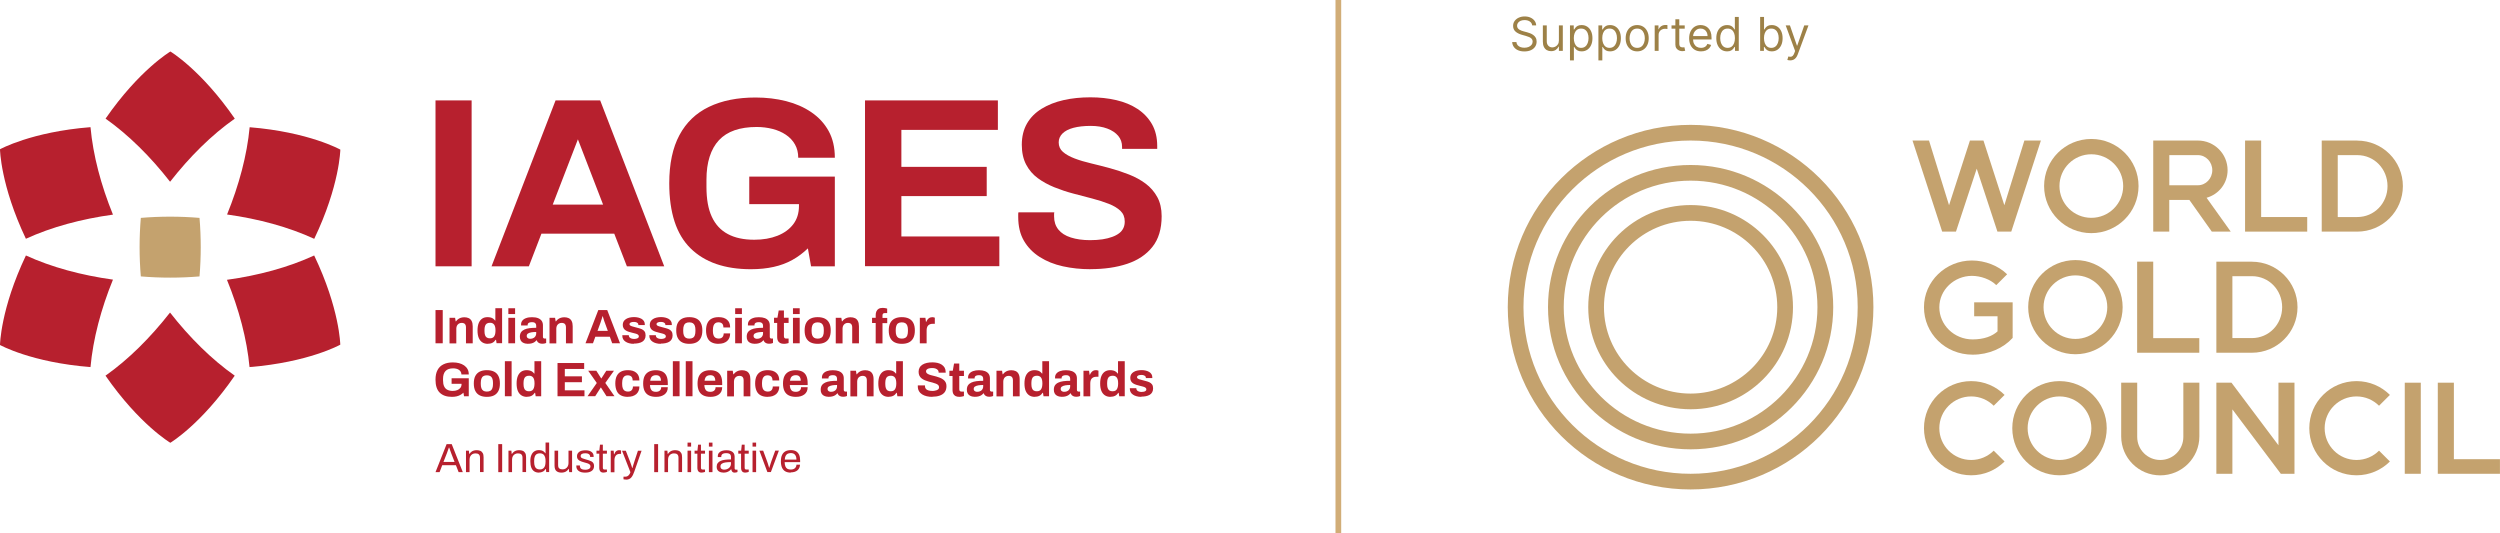<svg width="375" height="80" viewBox="0 0 375 80" fill="none" xmlns="http://www.w3.org/2000/svg">
<g clip-path="url(#clip0_1823_1653)">
<path d="M229.828 3.808C229.798 3.556 229.677 3.361 229.465 3.222C229.253 3.082 228.993 3.013 228.685 3.013C228.459 3.013 228.262 3.049 228.093 3.122C227.926 3.195 227.795 3.295 227.7 3.423C227.608 3.551 227.561 3.696 227.561 3.858C227.561 3.994 227.594 4.111 227.658 4.208C227.724 4.305 227.809 4.385 227.912 4.45C228.015 4.513 228.122 4.565 228.235 4.606C228.348 4.646 228.451 4.678 228.546 4.703L229.063 4.842C229.195 4.877 229.343 4.925 229.505 4.987C229.669 5.048 229.826 5.132 229.975 5.238C230.126 5.342 230.25 5.476 230.348 5.64C230.446 5.804 230.494 6.006 230.494 6.244C230.494 6.519 230.422 6.768 230.278 6.99C230.136 7.212 229.927 7.389 229.652 7.52C229.378 7.65 229.046 7.716 228.655 7.716C228.29 7.716 227.975 7.657 227.708 7.539C227.443 7.422 227.234 7.258 227.081 7.047C226.931 6.837 226.845 6.592 226.825 6.314H227.462C227.478 6.506 227.543 6.665 227.656 6.791C227.77 6.916 227.914 7.008 228.088 7.07C228.264 7.129 228.453 7.159 228.655 7.159C228.89 7.159 229.102 7.121 229.289 7.045C229.476 6.967 229.624 6.859 229.734 6.722C229.843 6.582 229.898 6.42 229.898 6.234C229.898 6.065 229.851 5.928 229.756 5.822C229.662 5.716 229.537 5.63 229.383 5.563C229.229 5.497 229.063 5.439 228.884 5.389L228.257 5.21C227.86 5.096 227.545 4.933 227.313 4.721C227.081 4.508 226.965 4.231 226.965 3.888C226.965 3.603 227.042 3.354 227.196 3.142C227.352 2.928 227.56 2.763 227.822 2.645C228.086 2.526 228.38 2.466 228.705 2.466C229.033 2.466 229.325 2.525 229.58 2.642C229.835 2.758 230.037 2.918 230.186 3.12C230.337 3.322 230.417 3.551 230.425 3.808H229.828ZM233.835 6.065V3.808H234.421V7.626H233.835V6.98H233.795C233.706 7.174 233.566 7.339 233.377 7.475C233.188 7.609 232.95 7.676 232.661 7.676C232.423 7.676 232.211 7.624 232.025 7.52C231.84 7.414 231.694 7.254 231.588 7.042C231.482 6.829 231.429 6.559 231.429 6.234V3.808H232.015V6.195C232.015 6.473 232.093 6.695 232.249 6.861C232.406 7.027 232.607 7.109 232.85 7.109C232.996 7.109 233.145 7.072 233.295 6.998C233.448 6.923 233.575 6.809 233.678 6.655C233.783 6.5 233.835 6.304 233.835 6.065ZM235.496 9.058V3.808H236.063V4.415H236.132C236.175 4.349 236.235 4.264 236.311 4.161C236.389 4.057 236.5 3.964 236.644 3.883C236.79 3.8 236.987 3.759 237.236 3.759C237.557 3.759 237.841 3.839 238.086 4C238.331 4.16 238.523 4.388 238.66 4.683C238.798 4.978 238.867 5.326 238.867 5.727C238.867 6.132 238.798 6.482 238.66 6.779C238.523 7.074 238.332 7.302 238.089 7.465C237.845 7.626 237.564 7.706 237.246 7.706C237.001 7.706 236.804 7.665 236.657 7.584C236.509 7.501 236.396 7.408 236.316 7.303C236.237 7.197 236.175 7.109 236.132 7.04H236.083V9.058H235.496ZM236.073 5.717C236.073 6.006 236.115 6.26 236.199 6.481C236.284 6.699 236.407 6.871 236.57 6.995C236.732 7.118 236.931 7.179 237.166 7.179C237.412 7.179 237.616 7.114 237.78 6.985C237.946 6.854 238.07 6.679 238.153 6.458C238.238 6.236 238.28 5.989 238.28 5.717C238.28 5.449 238.239 5.207 238.156 4.992C238.075 4.774 237.951 4.603 237.785 4.477C237.621 4.349 237.415 4.286 237.166 4.286C236.928 4.286 236.727 4.346 236.565 4.467C236.402 4.586 236.28 4.754 236.197 4.969C236.114 5.183 236.073 5.432 236.073 5.717ZM239.762 9.058V3.808H240.328V4.415H240.398C240.441 4.349 240.501 4.264 240.577 4.161C240.655 4.057 240.766 3.964 240.91 3.883C241.056 3.8 241.253 3.759 241.502 3.759C241.823 3.759 242.106 3.839 242.352 4C242.597 4.16 242.788 4.388 242.926 4.683C243.064 4.978 243.132 5.326 243.132 5.727C243.132 6.132 243.064 6.482 242.926 6.779C242.788 7.074 242.598 7.302 242.354 7.465C242.111 7.626 241.83 7.706 241.512 7.706C241.266 7.706 241.07 7.665 240.922 7.584C240.775 7.501 240.661 7.408 240.582 7.303C240.502 7.197 240.441 7.109 240.398 7.04H240.348V9.058H239.762ZM240.338 5.717C240.338 6.006 240.381 6.26 240.465 6.481C240.55 6.699 240.673 6.871 240.835 6.995C240.998 7.118 241.197 7.179 241.432 7.179C241.677 7.179 241.882 7.114 242.046 6.985C242.212 6.854 242.336 6.679 242.419 6.458C242.503 6.236 242.546 5.989 242.546 5.717C242.546 5.449 242.504 5.207 242.421 4.992C242.34 4.774 242.217 4.603 242.051 4.477C241.887 4.349 241.681 4.286 241.432 4.286C241.193 4.286 240.993 4.346 240.83 4.467C240.668 4.586 240.545 4.754 240.463 4.969C240.38 5.183 240.338 5.432 240.338 5.717ZM245.578 7.706C245.234 7.706 244.931 7.624 244.671 7.46C244.412 7.296 244.21 7.066 244.064 6.771C243.92 6.476 243.848 6.132 243.848 5.737C243.848 5.34 243.92 4.992 244.064 4.696C244.21 4.399 244.412 4.169 244.671 4.005C244.931 3.841 245.234 3.759 245.578 3.759C245.923 3.759 246.225 3.841 246.483 4.005C246.743 4.169 246.945 4.399 247.09 4.696C247.235 4.992 247.308 5.34 247.308 5.737C247.308 6.132 247.235 6.476 247.09 6.771C246.945 7.066 246.743 7.296 246.483 7.46C246.225 7.624 245.923 7.706 245.578 7.706ZM245.578 7.179C245.84 7.179 246.056 7.112 246.225 6.978C246.394 6.843 246.519 6.667 246.6 6.448C246.681 6.229 246.722 5.992 246.722 5.737C246.722 5.482 246.681 5.244 246.6 5.024C246.519 4.803 246.394 4.625 246.225 4.489C246.056 4.354 245.84 4.286 245.578 4.286C245.316 4.286 245.101 4.354 244.932 4.489C244.763 4.625 244.638 4.803 244.557 5.024C244.475 5.244 244.435 5.482 244.435 5.737C244.435 5.992 244.475 6.229 244.557 6.448C244.638 6.667 244.763 6.843 244.932 6.978C245.101 7.112 245.316 7.179 245.578 7.179ZM248.204 7.626V3.808H248.771V4.385H248.81C248.88 4.196 249.006 4.043 249.188 3.925C249.371 3.807 249.576 3.749 249.805 3.749C249.848 3.749 249.902 3.749 249.966 3.751C250.031 3.753 250.08 3.755 250.113 3.759V4.355C250.093 4.35 250.048 4.343 249.976 4.333C249.907 4.321 249.833 4.315 249.755 4.315C249.569 4.315 249.404 4.354 249.258 4.432C249.114 4.508 248.999 4.615 248.915 4.75C248.832 4.885 248.791 5.038 248.791 5.21V7.626H248.204ZM252.708 3.808V4.305H250.729V3.808H252.708ZM251.306 2.894H251.893V6.533C251.893 6.698 251.917 6.823 251.965 6.906C252.015 6.987 252.078 7.041 252.154 7.07C252.232 7.096 252.314 7.109 252.4 7.109C252.465 7.109 252.518 7.106 252.559 7.099C252.6 7.091 252.634 7.085 252.658 7.08L252.778 7.607C252.738 7.621 252.682 7.636 252.611 7.651C252.54 7.668 252.45 7.676 252.34 7.676C252.175 7.676 252.012 7.641 251.853 7.569C251.696 7.498 251.565 7.389 251.46 7.244C251.358 7.098 251.306 6.914 251.306 6.692V2.894ZM255.15 7.706C254.783 7.706 254.465 7.625 254.198 7.462C253.933 7.298 253.729 7.07 253.584 6.776C253.442 6.481 253.371 6.138 253.371 5.747C253.371 5.356 253.442 5.011 253.584 4.713C253.729 4.413 253.929 4.179 254.186 4.012C254.445 3.843 254.746 3.759 255.091 3.759C255.29 3.759 255.486 3.792 255.68 3.858C255.874 3.924 256.05 4.032 256.209 4.181C256.369 4.329 256.495 4.524 256.59 4.768C256.684 5.011 256.731 5.311 256.731 5.668V5.916H253.788V5.409H256.135C256.135 5.194 256.092 5.001 256.006 4.832C255.921 4.663 255.8 4.53 255.643 4.432C255.487 4.334 255.303 4.286 255.091 4.286C254.857 4.286 254.655 4.344 254.484 4.46C254.315 4.574 254.185 4.723 254.094 4.907C254.003 5.091 253.957 5.288 253.957 5.499V5.837C253.957 6.125 254.007 6.369 254.106 6.57C254.208 6.769 254.348 6.92 254.527 7.025C254.706 7.128 254.914 7.179 255.15 7.179C255.305 7.179 255.444 7.157 255.568 7.114C255.694 7.07 255.803 7.003 255.894 6.916C255.985 6.826 256.055 6.715 256.105 6.582L256.672 6.742C256.612 6.934 256.512 7.103 256.371 7.249C256.23 7.393 256.056 7.505 255.849 7.587C255.642 7.666 255.409 7.706 255.15 7.706ZM259.066 7.706C258.747 7.706 258.467 7.626 258.223 7.465C257.979 7.302 257.789 7.074 257.651 6.779C257.514 6.482 257.445 6.132 257.445 5.727C257.445 5.326 257.514 4.978 257.651 4.683C257.789 4.388 257.98 4.16 258.225 4C258.471 3.839 258.754 3.759 259.076 3.759C259.324 3.759 259.521 3.8 259.665 3.883C259.811 3.964 259.922 4.057 259.998 4.161C260.076 4.264 260.136 4.349 260.179 4.415H260.229V2.536H260.816V7.626H260.249V7.04H260.179C260.136 7.109 260.075 7.197 259.995 7.303C259.916 7.408 259.802 7.501 259.655 7.584C259.507 7.665 259.311 7.706 259.066 7.706ZM259.145 7.179C259.38 7.179 259.579 7.118 259.742 6.995C259.904 6.871 260.028 6.699 260.112 6.481C260.197 6.26 260.239 6.006 260.239 5.717C260.239 5.432 260.197 5.183 260.115 4.969C260.032 4.754 259.909 4.586 259.747 4.467C259.584 4.346 259.384 4.286 259.145 4.286C258.897 4.286 258.689 4.349 258.524 4.477C258.36 4.603 258.236 4.774 258.153 4.992C258.072 5.207 258.032 5.449 258.032 5.717C258.032 5.989 258.073 6.236 258.156 6.458C258.24 6.679 258.365 6.854 258.529 6.985C258.694 7.114 258.9 7.179 259.145 7.179ZM264.02 7.626V2.536H264.606V4.415H264.656C264.699 4.349 264.759 4.264 264.835 4.161C264.913 4.057 265.024 3.964 265.168 3.883C265.314 3.8 265.511 3.759 265.76 3.759C266.081 3.759 266.365 3.839 266.61 4C266.855 4.16 267.047 4.388 267.184 4.683C267.322 4.978 267.391 5.326 267.391 5.727C267.391 6.132 267.322 6.482 267.184 6.779C267.047 7.074 266.856 7.302 266.612 7.465C266.369 7.626 266.088 7.706 265.77 7.706C265.525 7.706 265.328 7.665 265.181 7.584C265.033 7.501 264.92 7.408 264.84 7.303C264.761 7.197 264.699 7.109 264.656 7.04H264.587V7.626H264.02ZM264.597 5.717C264.597 6.006 264.639 6.26 264.723 6.481C264.808 6.699 264.931 6.871 265.094 6.995C265.256 7.118 265.455 7.179 265.69 7.179C265.936 7.179 266.14 7.114 266.304 6.985C266.47 6.854 266.594 6.679 266.677 6.458C266.762 6.236 266.804 5.989 266.804 5.717C266.804 5.449 266.762 5.207 266.68 4.992C266.598 4.774 266.475 4.603 266.309 4.477C266.145 4.349 265.939 4.286 265.69 4.286C265.452 4.286 265.251 4.346 265.089 4.467C264.926 4.586 264.804 4.754 264.721 4.969C264.638 5.183 264.597 5.432 264.597 5.717ZM268.529 9.058C268.43 9.058 268.341 9.05 268.263 9.033C268.185 9.019 268.131 9.004 268.101 8.989L268.251 8.472C268.393 8.508 268.519 8.521 268.628 8.511C268.738 8.501 268.835 8.453 268.919 8.365C269.005 8.279 269.084 8.139 269.155 7.945L269.265 7.646L267.853 3.808H268.489L269.543 6.851H269.583L270.637 3.808H271.273L269.653 8.183C269.58 8.38 269.489 8.544 269.382 8.673C269.274 8.804 269.149 8.901 269.006 8.964C268.865 9.027 268.706 9.058 268.529 9.058Z" fill="#9D8147"/>
<path d="M253.588 18.729C238.446 18.729 226.164 30.967 226.164 46.074C226.164 61.18 238.446 73.418 253.588 73.418C268.729 73.418 281.011 61.171 281.011 46.074C281.011 30.976 268.729 18.729 253.588 18.729ZM253.588 71.067C239.739 71.067 228.522 59.873 228.522 46.074C228.522 32.274 239.739 21.08 253.588 21.08C267.436 21.08 278.653 32.265 278.653 46.074C278.653 59.882 267.427 71.067 253.588 71.067ZM253.588 24.748C241.77 24.748 232.201 34.299 232.201 46.074C232.201 57.848 241.77 67.399 253.588 67.399C265.406 67.399 274.984 57.848 274.984 46.074C274.984 34.299 265.406 24.748 253.588 24.748ZM253.588 65.048C243.081 65.048 234.559 56.55 234.559 46.074C234.559 35.597 243.09 27.099 253.588 27.099C264.086 27.099 272.617 35.597 272.617 46.074C272.617 56.55 264.095 65.048 253.588 65.048ZM253.597 30.758C245.111 30.758 238.237 37.621 238.237 46.083C238.237 54.544 245.111 61.389 253.597 61.389C262.083 61.389 268.948 54.535 268.948 46.083C268.948 37.63 262.073 30.758 253.597 30.758ZM253.588 59.038C246.413 59.038 240.595 53.236 240.595 46.083C240.595 38.929 246.413 33.118 253.588 33.118C260.762 33.118 266.589 38.92 266.589 46.083C266.589 53.246 260.753 59.038 253.588 59.038Z" fill="#C4A26E"/>
<path d="M330.979 29.669C332.819 29.151 334.139 27.508 334.139 25.529C334.139 23.069 332.145 21.08 329.677 21.08H322.985V34.744H325.389V29.986H328.403L331.772 34.744H334.612L330.988 29.669H330.979ZM325.398 27.799V23.268H329.687C330.879 23.268 331.844 24.285 331.844 25.529C331.844 26.773 330.879 27.789 329.687 27.789H325.398V27.799Z" fill="#C4A26E"/>
<path d="M336.769 21.08H339.173V32.556H346.083V34.744H336.76V21.08H336.769Z" fill="#C4A26E"/>
<path d="M353.585 21.081H348.259V34.744H353.585C357.373 34.744 360.432 31.684 360.432 27.917C360.432 24.149 357.364 21.09 353.585 21.09V21.081ZM353.585 32.556H350.662V23.268H353.585C356.153 23.268 358.128 25.348 358.128 27.917C358.128 30.486 356.153 32.556 353.585 32.556Z" fill="#C4A26E"/>
<path d="M320.58 39.246H322.984V50.722H329.895V52.91H320.571V39.246H320.58Z" fill="#C4A26E"/>
<path d="M311.312 39.01C307.397 39.01 304.229 42.17 304.229 46.073C304.229 49.977 307.397 53.136 311.312 53.136C315.227 53.136 318.396 49.977 318.396 46.073C318.396 42.17 315.227 39.01 311.312 39.01ZM311.312 50.84C308.672 50.84 306.532 48.706 306.532 46.073C306.532 43.441 308.672 41.307 311.312 41.307C313.952 41.307 316.092 43.441 316.092 46.073C316.092 48.706 313.952 50.84 311.312 50.84Z" fill="#C4A26E"/>
<path d="M313.699 20.844C309.784 20.844 306.615 24.004 306.615 27.907C306.615 31.811 309.784 34.971 313.699 34.971C317.614 34.971 320.782 31.811 320.782 27.907C320.782 24.004 317.614 20.844 313.699 20.844ZM313.699 32.674C311.058 32.674 308.919 30.54 308.919 27.907C308.919 25.275 311.058 23.141 313.699 23.141C316.339 23.141 318.479 25.275 318.479 27.907C318.479 30.54 316.339 32.674 313.699 32.674Z" fill="#C4A26E"/>
<path d="M308.925 57.167C305.01 57.167 301.842 60.327 301.842 64.231C301.842 68.134 305.01 71.294 308.925 71.294C312.84 71.294 316.009 68.134 316.009 64.231C316.009 60.327 312.84 57.167 308.925 57.167ZM308.925 68.997C306.285 68.997 304.145 66.863 304.145 64.231C304.145 61.598 306.285 59.464 308.925 59.464C311.566 59.464 313.705 61.598 313.705 64.231C313.705 66.863 311.566 68.997 308.925 68.997Z" fill="#C4A26E"/>
<path d="M300.687 69.224C299.403 70.504 297.637 71.294 295.679 71.294C291.764 71.294 288.596 68.134 288.596 64.231C288.596 60.327 291.764 57.167 295.679 57.167C297.637 57.167 299.403 57.957 300.687 59.237L299.057 60.862C298.192 60 296.999 59.464 295.679 59.464C293.039 59.464 290.899 61.598 290.899 64.231C290.899 66.863 293.039 68.997 295.679 68.997C296.999 68.997 298.192 68.461 299.057 67.599L300.687 69.224Z" fill="#C4A26E"/>
<path d="M341.768 57.403H344.172V71.067H342.123L334.858 61.407V71.067H332.454V57.403H334.721L341.768 66.791V57.403Z" fill="#C4A26E"/>
<path d="M365.678 57.403H368.082V68.879H374.992V71.067H365.669V57.403H365.678Z" fill="#C4A26E"/>
<path d="M363.119 57.404V71.067H360.715V57.404H363.119Z" fill="#C4A26E"/>
<path d="M358.485 69.224C357.201 70.504 355.435 71.294 353.477 71.294C349.562 71.294 346.394 68.134 346.394 64.231C346.394 60.327 349.562 57.167 353.477 57.167C355.435 57.167 357.201 57.957 358.485 59.237L356.855 60.862C355.99 60 354.797 59.464 353.477 59.464C350.837 59.464 348.697 61.598 348.697 64.231C348.697 66.863 350.837 68.997 353.477 68.997C354.797 68.997 355.99 68.461 356.855 67.599L358.485 69.224Z" fill="#C4A26E"/>
<path d="M337.78 39.247H332.454V52.91H337.78C341.568 52.91 344.627 49.85 344.627 46.083C344.627 42.315 341.559 39.256 337.78 39.256V39.247ZM337.78 50.713H334.858V41.425H337.78C340.348 41.425 342.324 43.505 342.324 46.074C342.324 48.643 340.348 50.713 337.78 50.713Z" fill="#C4A26E"/>
<path d="M329.905 57.403H327.501V65.547C327.501 67.453 325.953 68.997 324.041 68.997C322.129 68.997 320.581 67.453 320.581 65.547V57.403H318.178V65.456C318.178 68.688 320.8 71.303 324.041 71.303C327.283 71.303 329.905 68.688 329.905 65.456V57.403Z" fill="#C4A26E"/>
<path d="M301.898 45.329V50.685C300.514 52.22 298.32 53.2 295.898 53.2C291.755 53.2 288.596 49.986 288.596 46.083C288.596 42.179 291.873 39.074 295.789 39.074C297.746 39.074 299.786 39.864 301.069 41.144L299.44 42.769C298.575 41.907 297.109 41.38 295.789 41.38C293.148 41.38 290.899 43.459 290.899 46.092C290.899 48.724 293.103 50.912 295.898 50.912C297.582 50.912 298.857 50.422 299.631 49.705V47.435H296.125V45.347H301.898V45.329Z" fill="#C4A26E"/>
<path d="M293.395 34.744H291.328L286.876 21.081H289.352L292.357 30.786L295.489 21.081H297.52L300.652 30.786L303.656 21.081H306.133L301.69 34.744H299.614L296.509 25.302L293.395 34.744Z" fill="#C4A26E"/>
<path d="M29.927 32.683C27.014 32.438 24.036 32.438 21.123 32.683C20.877 35.588 20.877 38.556 21.123 41.462C24.036 41.707 27.014 41.707 29.927 41.462C30.173 38.556 30.173 35.588 29.927 32.683Z" fill="#C4A26E"/>
<path d="M15.834 17.794C20.905 10.467 25.558 7.726 25.558 7.726C25.558 7.726 30.183 10.486 35.218 17.794C31.74 20.236 28.444 23.513 25.512 27.263C22.581 23.504 19.285 20.236 15.834 17.794Z" fill="#B7202E"/>
<path d="M25.504 46.882C28.435 50.631 31.74 53.908 35.209 56.35C30.174 63.668 25.549 66.418 25.549 66.418C25.549 66.418 20.897 63.668 15.825 56.35C19.276 53.917 22.563 50.64 25.504 46.882Z" fill="#B7202E"/>
<path d="M34.052 41.97C38.778 41.316 43.266 40.1 47.127 38.321C50.96 46.328 51.042 51.702 51.042 51.702C51.042 51.702 46.325 54.344 37.43 55.061C37.038 50.867 35.846 46.382 34.043 41.97H34.052Z" fill="#B7202E"/>
<path d="M16.944 41.943C15.15 46.346 13.958 50.84 13.575 55.061C4.707 54.371 0 51.748 0 51.748C0 51.748 0.064 46.355 3.888 38.321C7.73 40.082 12.219 41.289 16.944 41.943Z" fill="#B7202E"/>
<path d="M37.438 19.083C46.334 19.8 51.05 22.442 51.05 22.442C51.05 22.442 50.968 27.817 47.135 35.824C43.275 34.044 38.777 32.828 34.06 32.174C35.854 27.762 37.056 23.277 37.447 19.083H37.438Z" fill="#B7202E"/>
<path d="M3.888 35.824C0.064 27.78 0 22.388 0 22.388C0 22.388 4.707 19.773 13.575 19.074C13.958 23.296 15.15 27.789 16.944 32.193C12.21 32.846 7.721 34.054 3.888 35.815V35.824Z" fill="#B7202E"/>
<path d="M65.326 51.493V46.509H66.41V51.493H65.326Z" fill="#B7202E"/>
<path d="M67.429 51.493V47.672H68.266L68.348 48.198H68.403C68.494 48.071 68.594 47.962 68.722 47.871C68.849 47.78 68.986 47.708 69.14 47.662C69.295 47.617 69.468 47.59 69.65 47.59C69.905 47.59 70.124 47.635 70.315 47.726C70.506 47.817 70.652 47.962 70.752 48.162C70.852 48.361 70.907 48.616 70.907 48.943V51.503H69.896V49.106C69.896 48.988 69.878 48.879 69.851 48.797C69.823 48.715 69.778 48.643 69.723 48.588C69.668 48.534 69.596 48.489 69.514 48.47C69.432 48.443 69.341 48.434 69.241 48.434C69.086 48.434 68.958 48.47 68.831 48.543C68.713 48.616 68.612 48.715 68.549 48.843C68.485 48.97 68.448 49.115 68.448 49.278V51.512H67.438L67.429 51.493Z" fill="#B7202E"/>
<path d="M73.175 51.575C72.856 51.575 72.583 51.503 72.355 51.357C72.128 51.212 71.946 50.994 71.818 50.704C71.691 50.404 71.627 50.032 71.627 49.569C71.627 49.106 71.691 48.734 71.818 48.434C71.946 48.144 72.128 47.926 72.346 47.78C72.565 47.635 72.829 47.572 73.129 47.572C73.293 47.572 73.448 47.59 73.594 47.626C73.739 47.662 73.867 47.717 73.976 47.799C74.085 47.88 74.176 47.971 74.258 48.08H74.304V46.228H75.314V51.484H74.486L74.404 50.967H74.349C74.222 51.167 74.058 51.321 73.858 51.421C73.657 51.521 73.421 51.566 73.175 51.566V51.575ZM73.502 50.749C73.694 50.749 73.849 50.704 73.967 50.622C74.085 50.531 74.176 50.413 74.231 50.241C74.286 50.077 74.322 49.878 74.322 49.651V49.523C74.322 49.351 74.304 49.197 74.276 49.06C74.249 48.924 74.195 48.806 74.131 48.706C74.067 48.616 73.976 48.543 73.876 48.489C73.776 48.434 73.648 48.416 73.512 48.416C73.311 48.416 73.147 48.452 73.02 48.534C72.902 48.616 72.811 48.734 72.756 48.897C72.701 49.06 72.674 49.26 72.674 49.505V49.669C72.674 49.914 72.701 50.114 72.756 50.268C72.811 50.431 72.892 50.549 73.02 50.631C73.138 50.713 73.302 50.749 73.512 50.749H73.502Z" fill="#B7202E"/>
<path d="M76.253 47.109V46.237H77.264V47.109H76.253ZM76.253 51.494V47.672H77.264V51.494H76.253Z" fill="#B7202E"/>
<path d="M79.211 51.575C79.083 51.575 78.947 51.557 78.81 51.53C78.673 51.503 78.528 51.448 78.409 51.376C78.282 51.303 78.182 51.194 78.1 51.049C78.018 50.903 77.981 50.722 77.981 50.504C77.981 50.241 78.036 50.014 78.154 49.841C78.273 49.669 78.437 49.533 78.655 49.433C78.874 49.333 79.129 49.26 79.429 49.224C79.73 49.188 80.066 49.169 80.431 49.169V48.888C80.431 48.779 80.412 48.679 80.376 48.597C80.34 48.516 80.276 48.452 80.185 48.398C80.094 48.352 79.966 48.325 79.811 48.325C79.657 48.325 79.52 48.343 79.42 48.38C79.32 48.416 79.247 48.47 79.211 48.525C79.165 48.588 79.147 48.652 79.147 48.725V48.815H78.163C78.163 48.815 78.163 48.77 78.163 48.743V48.661C78.163 48.434 78.227 48.243 78.364 48.08C78.5 47.917 78.692 47.789 78.937 47.708C79.183 47.617 79.475 47.581 79.802 47.581C80.157 47.581 80.458 47.626 80.695 47.717C80.931 47.808 81.123 47.944 81.25 48.125C81.377 48.307 81.441 48.534 81.441 48.797V50.531C81.441 50.622 81.469 50.685 81.514 50.722C81.569 50.767 81.623 50.785 81.687 50.785H81.924V51.448C81.878 51.475 81.796 51.493 81.696 51.521C81.596 51.548 81.469 51.557 81.323 51.557C81.177 51.557 81.059 51.539 80.95 51.493C80.84 51.448 80.749 51.394 80.677 51.321C80.604 51.248 80.549 51.158 80.522 51.049H80.467C80.385 51.148 80.285 51.239 80.167 51.321C80.048 51.403 79.912 51.457 79.748 51.503C79.593 51.548 79.411 51.566 79.201 51.566L79.211 51.575ZM79.557 50.813C79.693 50.813 79.811 50.794 79.921 50.749C80.03 50.704 80.121 50.649 80.194 50.586C80.267 50.513 80.321 50.431 80.367 50.331C80.412 50.232 80.431 50.123 80.431 50.005V49.796C80.157 49.796 79.912 49.814 79.702 49.85C79.484 49.887 79.32 49.95 79.192 50.032C79.065 50.114 79.01 50.241 79.01 50.395C79.01 50.486 79.028 50.558 79.074 50.622C79.12 50.685 79.183 50.731 79.265 50.767C79.347 50.804 79.447 50.822 79.566 50.822L79.557 50.813Z" fill="#B7202E"/>
<path d="M82.426 51.493V47.672H83.263L83.345 48.198H83.4C83.491 48.071 83.591 47.962 83.719 47.871C83.846 47.78 83.983 47.708 84.138 47.662C84.292 47.617 84.465 47.59 84.647 47.59C84.902 47.59 85.121 47.635 85.312 47.726C85.503 47.817 85.649 47.962 85.749 48.162C85.849 48.361 85.904 48.616 85.904 48.943V51.503H84.893V49.106C84.893 48.988 84.875 48.879 84.848 48.797C84.82 48.715 84.775 48.643 84.72 48.588C84.666 48.534 84.593 48.489 84.511 48.47C84.429 48.443 84.338 48.434 84.238 48.434C84.083 48.434 83.946 48.47 83.828 48.543C83.71 48.616 83.609 48.715 83.546 48.843C83.482 48.97 83.445 49.115 83.445 49.278V51.512H82.435L82.426 51.493Z" fill="#B7202E"/>
<path d="M87.824 51.493L89.745 46.509H91.084L93.005 51.493H91.83L91.475 50.513H89.299L88.944 51.493H87.824ZM89.618 49.632H91.175L90.729 48.407C90.71 48.352 90.683 48.289 90.656 48.216C90.629 48.144 90.601 48.062 90.574 47.962C90.547 47.871 90.519 47.78 90.492 47.69C90.465 47.599 90.437 47.517 90.419 47.444H90.374C90.346 47.535 90.319 47.644 90.282 47.771C90.246 47.898 90.201 48.017 90.164 48.125C90.128 48.243 90.091 48.334 90.073 48.407L89.627 49.632H89.618Z" fill="#B7202E"/>
<path d="M95.081 51.575C94.817 51.575 94.571 51.548 94.361 51.484C94.152 51.43 93.97 51.348 93.815 51.239C93.66 51.139 93.551 51.012 93.469 50.867C93.387 50.722 93.351 50.558 93.351 50.377V50.322C93.351 50.322 93.351 50.286 93.351 50.277H94.325V50.331C94.325 50.449 94.37 50.549 94.443 50.622C94.516 50.695 94.616 50.749 94.734 50.785C94.853 50.822 94.98 50.84 95.108 50.84C95.226 50.84 95.335 50.831 95.445 50.803C95.554 50.785 95.645 50.74 95.718 50.685C95.791 50.631 95.827 50.549 95.827 50.459C95.827 50.34 95.782 50.25 95.681 50.186C95.59 50.123 95.463 50.068 95.308 50.032C95.153 49.995 94.99 49.95 94.807 49.905C94.644 49.868 94.48 49.823 94.316 49.769C94.152 49.714 93.997 49.651 93.87 49.569C93.733 49.487 93.624 49.378 93.542 49.242C93.46 49.106 93.414 48.942 93.414 48.734C93.414 48.525 93.46 48.361 93.542 48.216C93.633 48.071 93.751 47.944 93.906 47.853C94.061 47.753 94.243 47.681 94.443 47.635C94.653 47.59 94.871 47.562 95.108 47.562C95.335 47.562 95.536 47.59 95.736 47.635C95.927 47.681 96.1 47.753 96.246 47.835C96.392 47.926 96.51 48.035 96.592 48.171C96.674 48.307 96.719 48.452 96.719 48.616V48.706C96.719 48.706 96.719 48.752 96.719 48.761H95.754V48.706C95.754 48.616 95.727 48.543 95.672 48.489C95.618 48.434 95.545 48.38 95.445 48.343C95.344 48.307 95.226 48.289 95.081 48.289C94.98 48.289 94.898 48.289 94.817 48.307C94.734 48.325 94.671 48.343 94.607 48.37C94.552 48.398 94.507 48.434 94.471 48.479C94.443 48.525 94.425 48.57 94.425 48.625C94.425 48.706 94.461 48.77 94.534 48.824C94.607 48.879 94.698 48.915 94.817 48.952C94.935 48.988 95.062 49.024 95.199 49.06C95.372 49.106 95.554 49.16 95.745 49.206C95.936 49.251 96.118 49.315 96.282 49.387C96.446 49.46 96.583 49.578 96.683 49.714C96.783 49.85 96.838 50.05 96.838 50.295C96.838 50.54 96.792 50.722 96.701 50.885C96.61 51.049 96.483 51.176 96.328 51.267C96.164 51.366 95.982 51.43 95.763 51.475C95.545 51.521 95.317 51.539 95.071 51.539L95.081 51.575Z" fill="#B7202E"/>
<path d="M99.132 51.575C98.868 51.575 98.622 51.548 98.413 51.484C98.204 51.43 98.022 51.348 97.867 51.239C97.712 51.139 97.603 51.012 97.521 50.867C97.439 50.722 97.402 50.558 97.402 50.377V50.322C97.402 50.322 97.402 50.286 97.402 50.277H98.377V50.331C98.377 50.45 98.422 50.549 98.495 50.622C98.568 50.695 98.668 50.749 98.786 50.785C98.905 50.822 99.032 50.84 99.16 50.84C99.278 50.84 99.387 50.831 99.496 50.804C99.606 50.785 99.697 50.74 99.77 50.685C99.842 50.631 99.879 50.549 99.879 50.459C99.879 50.341 99.833 50.25 99.733 50.186C99.642 50.123 99.515 50.068 99.36 50.032C99.205 49.996 99.041 49.95 98.859 49.905C98.695 49.868 98.531 49.823 98.368 49.769C98.204 49.714 98.049 49.651 97.921 49.569C97.785 49.487 97.675 49.378 97.594 49.242C97.512 49.106 97.466 48.943 97.466 48.734C97.466 48.525 97.512 48.361 97.594 48.216C97.685 48.071 97.803 47.944 97.958 47.853C98.112 47.753 98.295 47.681 98.495 47.635C98.704 47.59 98.923 47.562 99.16 47.562C99.387 47.562 99.588 47.59 99.788 47.635C99.979 47.681 100.152 47.753 100.298 47.835C100.443 47.926 100.562 48.035 100.644 48.171C100.726 48.307 100.771 48.452 100.771 48.616V48.706C100.771 48.706 100.771 48.752 100.771 48.761H99.806V48.706C99.806 48.616 99.779 48.543 99.724 48.489C99.669 48.434 99.597 48.38 99.496 48.343C99.396 48.307 99.278 48.289 99.132 48.289C99.032 48.289 98.95 48.289 98.868 48.307C98.786 48.325 98.722 48.343 98.659 48.37C98.604 48.398 98.559 48.434 98.522 48.48C98.495 48.525 98.477 48.57 98.477 48.625C98.477 48.706 98.513 48.77 98.586 48.824C98.659 48.879 98.75 48.915 98.868 48.952C98.987 48.988 99.114 49.024 99.251 49.06C99.424 49.106 99.606 49.16 99.797 49.206C99.988 49.251 100.17 49.315 100.334 49.387C100.498 49.46 100.635 49.578 100.735 49.714C100.835 49.85 100.889 50.05 100.889 50.295C100.889 50.54 100.844 50.722 100.753 50.885C100.662 51.049 100.534 51.176 100.38 51.267C100.216 51.366 100.034 51.43 99.815 51.475C99.597 51.521 99.369 51.539 99.123 51.539L99.132 51.575Z" fill="#B7202E"/>
<path d="M103.393 51.575C102.974 51.575 102.619 51.503 102.328 51.357C102.036 51.212 101.818 50.994 101.663 50.695C101.508 50.395 101.436 50.023 101.436 49.569C101.436 49.115 101.508 48.734 101.663 48.443C101.818 48.153 102.036 47.935 102.328 47.789C102.619 47.644 102.974 47.572 103.393 47.572C103.812 47.572 104.176 47.644 104.467 47.789C104.759 47.935 104.977 48.153 105.123 48.443C105.278 48.734 105.351 49.115 105.351 49.569C105.351 50.023 105.278 50.395 105.123 50.695C104.968 50.994 104.75 51.212 104.467 51.357C104.176 51.503 103.821 51.575 103.393 51.575ZM103.393 50.794C103.621 50.794 103.794 50.749 103.93 50.667C104.067 50.586 104.167 50.459 104.222 50.286C104.285 50.114 104.313 49.905 104.313 49.66V49.487C104.313 49.242 104.285 49.033 104.222 48.861C104.158 48.688 104.058 48.561 103.93 48.48C103.794 48.398 103.621 48.352 103.393 48.352C103.165 48.352 103.002 48.398 102.865 48.48C102.728 48.561 102.628 48.688 102.574 48.861C102.51 49.033 102.483 49.242 102.483 49.487V49.66C102.483 49.905 102.51 50.114 102.574 50.286C102.637 50.459 102.738 50.586 102.865 50.667C103.002 50.749 103.175 50.794 103.393 50.794Z" fill="#B7202E"/>
<path d="M107.782 51.575C107.372 51.575 107.035 51.503 106.753 51.357C106.471 51.212 106.261 50.994 106.125 50.695C105.988 50.395 105.906 50.023 105.906 49.569C105.906 49.115 105.979 48.734 106.125 48.443C106.27 48.153 106.48 47.935 106.762 47.789C107.044 47.644 107.381 47.572 107.791 47.572C108.055 47.572 108.292 47.599 108.501 47.662C108.711 47.726 108.893 47.826 109.047 47.953C109.202 48.08 109.321 48.243 109.403 48.434C109.484 48.625 109.521 48.852 109.521 49.115H108.51C108.51 48.943 108.483 48.797 108.428 48.688C108.374 48.579 108.292 48.489 108.182 48.434C108.073 48.38 107.937 48.343 107.773 48.343C107.582 48.343 107.418 48.389 107.299 48.47C107.181 48.552 107.09 48.688 107.026 48.852C106.972 49.024 106.935 49.233 106.935 49.487V49.651C106.935 49.896 106.962 50.105 107.026 50.277C107.09 50.45 107.181 50.577 107.308 50.658C107.436 50.74 107.6 50.785 107.8 50.785C107.964 50.785 108.101 50.758 108.21 50.695C108.319 50.64 108.401 50.549 108.465 50.431C108.519 50.313 108.556 50.177 108.556 50.014H109.521C109.521 50.259 109.484 50.486 109.403 50.676C109.321 50.867 109.202 51.031 109.057 51.167C108.902 51.294 108.72 51.394 108.51 51.466C108.301 51.53 108.055 51.566 107.8 51.566L107.782 51.575Z" fill="#B7202E"/>
<path d="M110.275 47.109V46.237H111.286V47.109H110.275ZM110.275 51.494V47.672H111.286V51.494H110.275Z" fill="#B7202E"/>
<path d="M113.236 51.575C113.109 51.575 112.972 51.557 112.835 51.53C112.699 51.502 112.553 51.448 112.435 51.375C112.307 51.303 112.207 51.194 112.125 51.048C112.043 50.903 112.007 50.722 112.007 50.504C112.007 50.241 112.061 50.014 112.18 49.841C112.298 49.669 112.462 49.532 112.681 49.433C112.899 49.333 113.154 49.26 113.455 49.224C113.755 49.187 114.092 49.169 114.456 49.169V48.888C114.456 48.779 114.438 48.679 114.401 48.597C114.365 48.516 114.301 48.452 114.21 48.398C114.119 48.343 113.992 48.325 113.837 48.325C113.682 48.325 113.546 48.343 113.445 48.38C113.345 48.416 113.272 48.47 113.236 48.525C113.19 48.588 113.172 48.652 113.172 48.724V48.815H112.189C112.189 48.815 112.189 48.77 112.189 48.743V48.661C112.189 48.434 112.253 48.243 112.389 48.08C112.526 47.916 112.717 47.789 112.963 47.708C113.209 47.617 113.5 47.581 113.828 47.581C114.183 47.581 114.483 47.626 114.72 47.717C114.957 47.807 115.148 47.944 115.275 48.125C115.403 48.307 115.467 48.534 115.467 48.797V50.531C115.467 50.622 115.494 50.685 115.54 50.722C115.594 50.767 115.649 50.785 115.712 50.785H115.949V51.448C115.904 51.475 115.822 51.493 115.722 51.521C115.621 51.548 115.494 51.557 115.348 51.557C115.203 51.557 115.084 51.539 114.975 51.493C114.866 51.448 114.775 51.394 114.702 51.321C114.629 51.248 114.574 51.157 114.547 51.048H114.492C114.411 51.148 114.31 51.239 114.192 51.321C114.074 51.403 113.937 51.457 113.773 51.502C113.618 51.548 113.436 51.566 113.227 51.566L113.236 51.575ZM113.582 50.812C113.719 50.812 113.837 50.794 113.946 50.749C114.055 50.704 114.146 50.649 114.219 50.586C114.292 50.513 114.347 50.431 114.392 50.331C114.438 50.231 114.456 50.123 114.456 50.005V49.796C114.183 49.796 113.937 49.814 113.728 49.85C113.518 49.886 113.345 49.95 113.218 50.032C113.09 50.114 113.036 50.24 113.036 50.395C113.036 50.486 113.054 50.558 113.099 50.622C113.145 50.685 113.209 50.731 113.291 50.767C113.373 50.803 113.473 50.822 113.591 50.822L113.582 50.812Z" fill="#B7202E"/>
<path d="M117.598 51.575C117.352 51.575 117.161 51.53 117.006 51.448C116.851 51.357 116.742 51.239 116.678 51.094C116.614 50.949 116.578 50.785 116.578 50.604V48.443H116.104V47.662H116.614L116.806 46.573H117.589V47.662H118.29V48.443H117.589V50.431C117.589 50.549 117.616 50.64 117.671 50.694C117.725 50.758 117.807 50.785 117.935 50.785H118.29V51.457C118.235 51.475 118.162 51.493 118.089 51.511C118.017 51.53 117.925 51.539 117.844 51.557C117.752 51.566 117.68 51.575 117.607 51.575H117.598Z" fill="#B7202E"/>
<path d="M118.944 47.109V46.237H119.955V47.109H118.944ZM118.944 51.493V47.672H119.955V51.493H118.944Z" fill="#B7202E"/>
<path d="M122.651 51.575C122.232 51.575 121.877 51.503 121.586 51.358C121.294 51.212 121.076 50.994 120.921 50.695C120.766 50.395 120.693 50.023 120.693 49.569C120.693 49.115 120.766 48.734 120.921 48.443C121.076 48.153 121.294 47.935 121.586 47.79C121.877 47.644 122.232 47.572 122.651 47.572C123.07 47.572 123.434 47.644 123.725 47.79C124.017 47.935 124.235 48.153 124.381 48.443C124.536 48.734 124.608 49.115 124.608 49.569C124.608 50.023 124.536 50.395 124.381 50.695C124.226 50.994 124.008 51.212 123.725 51.358C123.434 51.503 123.079 51.575 122.651 51.575ZM122.651 50.795C122.879 50.795 123.052 50.749 123.188 50.667C123.325 50.586 123.425 50.459 123.479 50.286C123.543 50.114 123.57 49.905 123.57 49.66V49.487C123.57 49.242 123.543 49.033 123.479 48.861C123.416 48.688 123.316 48.561 123.188 48.48C123.052 48.398 122.879 48.352 122.651 48.352C122.423 48.352 122.259 48.398 122.123 48.48C121.986 48.561 121.886 48.688 121.831 48.861C121.768 49.033 121.74 49.242 121.74 49.487V49.66C121.74 49.905 121.768 50.114 121.831 50.286C121.895 50.459 121.995 50.586 122.123 50.667C122.259 50.749 122.432 50.795 122.651 50.795Z" fill="#B7202E"/>
<path d="M125.363 51.494V47.672H126.201L126.283 48.198H126.337C126.429 48.071 126.529 47.962 126.656 47.871C126.784 47.781 126.92 47.708 127.075 47.662C127.23 47.617 127.403 47.59 127.585 47.59C127.84 47.59 128.058 47.635 128.25 47.726C128.441 47.817 128.586 47.962 128.687 48.162C128.787 48.361 128.841 48.616 128.841 48.943V51.503H127.831V49.106C127.831 48.988 127.812 48.879 127.785 48.797C127.758 48.716 127.712 48.643 127.658 48.589C127.603 48.534 127.53 48.489 127.448 48.47C127.366 48.443 127.275 48.434 127.175 48.434C127.02 48.434 126.884 48.47 126.765 48.543C126.647 48.616 126.547 48.716 126.483 48.843C126.419 48.97 126.383 49.115 126.383 49.278V51.512H125.372L125.363 51.494Z" fill="#B7202E"/>
<path d="M131.354 51.493V48.452H130.808V47.672H131.354V47.254C131.354 47.045 131.39 46.864 131.463 46.7C131.536 46.537 131.645 46.41 131.8 46.319C131.955 46.228 132.164 46.183 132.419 46.183C132.492 46.183 132.565 46.183 132.647 46.201C132.729 46.21 132.802 46.228 132.884 46.237C132.956 46.255 133.02 46.273 133.075 46.291V46.963H132.711C132.592 46.963 132.51 46.991 132.456 47.054C132.401 47.109 132.374 47.199 132.374 47.308V47.69H133.084V48.47H132.374V51.512H131.363L131.354 51.493Z" fill="#B7202E"/>
<path d="M135.27 51.575C134.851 51.575 134.496 51.503 134.205 51.357C133.913 51.212 133.695 50.994 133.54 50.695C133.385 50.395 133.312 50.023 133.312 49.569C133.312 49.115 133.385 48.734 133.54 48.443C133.695 48.153 133.913 47.935 134.205 47.789C134.496 47.644 134.851 47.572 135.27 47.572C135.689 47.572 136.053 47.644 136.344 47.789C136.636 47.935 136.854 48.153 137 48.443C137.155 48.734 137.228 49.115 137.228 49.569C137.228 50.023 137.155 50.395 137 50.695C136.845 50.994 136.627 51.212 136.344 51.357C136.053 51.503 135.698 51.575 135.27 51.575ZM135.27 50.794C135.498 50.794 135.671 50.749 135.807 50.667C135.944 50.586 136.044 50.459 136.099 50.286C136.162 50.114 136.19 49.905 136.19 49.66V49.487C136.19 49.242 136.162 49.033 136.099 48.861C136.035 48.688 135.935 48.561 135.807 48.48C135.671 48.398 135.498 48.352 135.27 48.352C135.042 48.352 134.879 48.398 134.742 48.48C134.605 48.561 134.505 48.688 134.451 48.861C134.387 49.033 134.36 49.242 134.36 49.487V49.66C134.36 49.905 134.387 50.114 134.451 50.286C134.514 50.459 134.614 50.586 134.742 50.667C134.879 50.749 135.052 50.794 135.27 50.794Z" fill="#B7202E"/>
<path d="M137.974 51.493V47.671H138.811L138.893 48.27H138.948C138.993 48.143 139.057 48.025 139.139 47.925C139.221 47.826 139.312 47.735 139.43 47.671C139.549 47.608 139.685 47.581 139.84 47.581C139.922 47.581 139.995 47.581 140.068 47.608C140.141 47.635 140.186 47.644 140.223 47.653V48.57H139.913C139.758 48.57 139.631 48.588 139.512 48.634C139.394 48.679 139.303 48.743 139.221 48.824C139.139 48.906 139.084 49.015 139.048 49.142C139.012 49.269 138.993 49.414 138.993 49.587V51.502H137.983L137.974 51.493Z" fill="#B7202E"/>
<path d="M67.784 59.528C67.001 59.528 66.391 59.319 65.963 58.902C65.536 58.484 65.326 57.83 65.326 56.95C65.326 56.36 65.426 55.879 65.636 55.497C65.836 55.116 66.136 54.834 66.528 54.644C66.919 54.453 67.384 54.362 67.93 54.362C68.258 54.362 68.558 54.399 68.85 54.471C69.132 54.544 69.387 54.653 69.615 54.807C69.833 54.962 70.006 55.143 70.133 55.37C70.261 55.597 70.316 55.86 70.316 56.169H69.214C69.214 56.015 69.177 55.888 69.114 55.77C69.05 55.651 68.959 55.561 68.841 55.479C68.722 55.397 68.595 55.343 68.44 55.306C68.285 55.27 68.13 55.252 67.967 55.252C67.712 55.252 67.493 55.288 67.302 55.352C67.111 55.416 66.956 55.515 66.829 55.651C66.701 55.788 66.61 55.951 66.546 56.151C66.483 56.35 66.455 56.578 66.455 56.841V57.059C66.455 57.422 66.51 57.721 66.619 57.948C66.728 58.184 66.883 58.357 67.102 58.466C67.32 58.575 67.584 58.638 67.894 58.638C68.158 58.638 68.385 58.602 68.586 58.52C68.786 58.439 68.941 58.33 69.059 58.175C69.177 58.021 69.232 57.839 69.232 57.621V57.567H67.739V56.741H70.316V59.437H69.605L69.514 58.902C69.369 59.038 69.214 59.156 69.041 59.247C68.877 59.337 68.686 59.41 68.486 59.455C68.285 59.501 68.049 59.528 67.803 59.528H67.784Z" fill="#B7202E"/>
<path d="M73.029 59.528C72.61 59.528 72.255 59.455 71.964 59.31C71.672 59.165 71.454 58.947 71.299 58.647C71.144 58.348 71.071 57.976 71.071 57.522C71.071 57.068 71.144 56.687 71.299 56.396C71.454 56.105 71.672 55.888 71.964 55.742C72.255 55.597 72.61 55.524 73.029 55.524C73.448 55.524 73.812 55.597 74.103 55.742C74.394 55.888 74.613 56.105 74.759 56.396C74.913 56.687 74.986 57.068 74.986 57.522C74.986 57.976 74.913 58.348 74.759 58.647C74.604 58.947 74.385 59.165 74.103 59.31C73.821 59.455 73.457 59.528 73.029 59.528ZM73.029 58.738C73.256 58.738 73.429 58.693 73.566 58.611C73.703 58.529 73.794 58.402 73.857 58.23C73.921 58.057 73.948 57.849 73.948 57.603V57.431C73.948 57.186 73.921 56.977 73.857 56.804C73.794 56.632 73.694 56.505 73.566 56.423C73.429 56.342 73.256 56.296 73.029 56.296C72.801 56.296 72.637 56.342 72.501 56.423C72.364 56.505 72.273 56.632 72.209 56.804C72.146 56.977 72.118 57.186 72.118 57.431V57.603C72.118 57.849 72.146 58.057 72.209 58.23C72.273 58.402 72.373 58.529 72.501 58.611C72.628 58.693 72.81 58.738 73.029 58.738Z" fill="#B7202E"/>
<path d="M75.731 59.437V54.181H76.742V59.437H75.731Z" fill="#B7202E"/>
<path d="M79.039 59.528C78.72 59.528 78.447 59.455 78.22 59.31C77.992 59.165 77.81 58.947 77.682 58.657C77.555 58.357 77.491 57.985 77.491 57.522C77.491 57.059 77.555 56.687 77.682 56.387C77.81 56.096 77.992 55.879 78.21 55.733C78.438 55.597 78.693 55.524 78.993 55.524C79.157 55.524 79.312 55.543 79.458 55.579C79.603 55.615 79.731 55.67 79.84 55.751C79.95 55.833 80.041 55.924 80.123 56.033H80.168V54.181H81.179V59.437H80.35L80.268 58.92H80.213C80.086 59.12 79.922 59.274 79.722 59.374C79.522 59.474 79.285 59.519 79.039 59.519V59.528ZM79.358 58.693C79.549 58.693 79.704 58.647 79.822 58.566C79.94 58.484 80.031 58.357 80.086 58.184C80.141 58.021 80.177 57.821 80.177 57.594V57.467C80.177 57.295 80.159 57.14 80.132 57.004C80.104 56.868 80.05 56.75 79.986 56.65C79.922 56.55 79.831 56.487 79.731 56.432C79.631 56.378 79.503 56.36 79.367 56.36C79.166 56.36 79.003 56.396 78.875 56.478C78.757 56.559 78.666 56.677 78.611 56.841C78.556 57.004 78.529 57.204 78.529 57.449V57.612C78.529 57.858 78.556 58.057 78.611 58.212C78.666 58.375 78.748 58.493 78.875 58.575C78.993 58.657 79.157 58.693 79.367 58.693H79.358Z" fill="#B7202E"/>
<path d="M83.628 59.437V54.453H87.625V55.343H84.721V56.45H87.288V57.331H84.721V58.548H87.671V59.437H83.628Z" fill="#B7202E"/>
<path d="M88.126 59.437L89.519 57.449L88.226 55.606H89.446L90.175 56.759H90.211L90.948 55.606H92.096L90.794 57.44L92.168 59.428H90.976L90.147 58.13H90.111L89.282 59.428H88.135L88.126 59.437Z" fill="#B7202E"/>
<path d="M94.171 59.528C93.761 59.528 93.424 59.456 93.142 59.31C92.859 59.165 92.65 58.947 92.513 58.648C92.377 58.348 92.295 57.976 92.295 57.522C92.295 57.068 92.368 56.687 92.513 56.396C92.659 56.106 92.868 55.888 93.151 55.742C93.433 55.597 93.77 55.525 94.18 55.525C94.444 55.525 94.68 55.552 94.89 55.615C95.099 55.679 95.281 55.779 95.436 55.906C95.591 56.033 95.709 56.196 95.791 56.387C95.873 56.578 95.909 56.805 95.909 57.068H94.899C94.899 56.895 94.872 56.75 94.817 56.641C94.762 56.532 94.68 56.441 94.571 56.387C94.462 56.333 94.325 56.296 94.161 56.296C93.97 56.296 93.806 56.342 93.688 56.423C93.57 56.505 93.478 56.641 93.415 56.805C93.36 56.977 93.324 57.186 93.324 57.44V57.603C93.324 57.849 93.351 58.057 93.415 58.23C93.478 58.402 93.57 58.529 93.697 58.611C93.825 58.693 93.988 58.738 94.189 58.738C94.353 58.738 94.489 58.711 94.598 58.648C94.708 58.593 94.79 58.502 94.853 58.384C94.908 58.266 94.944 58.13 94.944 57.967H95.909C95.909 58.212 95.873 58.439 95.791 58.629C95.709 58.82 95.591 58.983 95.445 59.12C95.29 59.247 95.108 59.347 94.899 59.419C94.689 59.483 94.444 59.519 94.189 59.519L94.171 59.528Z" fill="#B7202E"/>
<path d="M98.404 59.528C97.985 59.528 97.63 59.455 97.339 59.31C97.047 59.165 96.838 58.947 96.692 58.657C96.546 58.357 96.474 57.985 96.474 57.531C96.474 57.077 96.546 56.696 96.692 56.405C96.838 56.114 97.056 55.897 97.339 55.751C97.621 55.606 97.976 55.533 98.386 55.533C98.777 55.533 99.105 55.606 99.369 55.742C99.633 55.879 99.842 56.096 99.97 56.378C100.106 56.668 100.17 57.041 100.17 57.494V57.758H97.493C97.502 57.985 97.539 58.166 97.603 58.321C97.666 58.475 97.757 58.593 97.885 58.666C98.012 58.738 98.185 58.775 98.395 58.775C98.513 58.775 98.613 58.756 98.713 58.729C98.805 58.702 98.886 58.657 98.959 58.602C99.023 58.548 99.078 58.475 99.123 58.384C99.16 58.293 99.178 58.194 99.178 58.084H100.17C100.17 58.33 100.125 58.538 100.043 58.72C99.952 58.902 99.833 59.047 99.678 59.165C99.524 59.283 99.332 59.374 99.123 59.437C98.905 59.501 98.668 59.528 98.404 59.528ZM97.521 57.113H99.141C99.141 56.968 99.123 56.841 99.087 56.732C99.05 56.623 99.005 56.541 98.941 56.469C98.877 56.405 98.805 56.35 98.713 56.323C98.622 56.296 98.522 56.278 98.413 56.278C98.231 56.278 98.076 56.305 97.949 56.369C97.821 56.432 97.73 56.523 97.666 56.641C97.603 56.768 97.557 56.922 97.53 57.113H97.521Z" fill="#B7202E"/>
<path d="M100.927 59.437V54.181H101.937V59.437H100.927Z" fill="#B7202E"/>
<path d="M102.864 59.437V54.181H103.875V59.437H102.864Z" fill="#B7202E"/>
<path d="M106.562 59.528C106.143 59.528 105.788 59.455 105.497 59.31C105.205 59.165 104.996 58.947 104.85 58.656C104.705 58.357 104.632 57.984 104.632 57.531C104.632 57.077 104.705 56.695 104.85 56.405C104.996 56.114 105.215 55.897 105.497 55.751C105.779 55.606 106.134 55.533 106.544 55.533C106.935 55.533 107.263 55.606 107.527 55.742C107.791 55.878 108.001 56.096 108.128 56.378C108.265 56.668 108.328 57.04 108.328 57.494V57.758H105.652C105.661 57.984 105.697 58.166 105.761 58.32C105.825 58.475 105.916 58.593 106.043 58.665C106.171 58.738 106.344 58.774 106.553 58.774C106.671 58.774 106.771 58.756 106.872 58.729C106.963 58.702 107.045 58.656 107.117 58.602C107.181 58.547 107.236 58.475 107.281 58.384C107.318 58.293 107.336 58.193 107.336 58.084H108.328C108.328 58.33 108.283 58.538 108.201 58.72C108.11 58.901 107.992 59.047 107.837 59.165C107.682 59.283 107.491 59.373 107.281 59.437C107.063 59.501 106.826 59.528 106.562 59.528ZM105.67 57.113H107.29C107.29 56.968 107.272 56.841 107.236 56.732C107.199 56.623 107.154 56.541 107.09 56.468C107.026 56.405 106.954 56.35 106.863 56.323C106.771 56.296 106.671 56.278 106.562 56.278C106.38 56.278 106.225 56.305 106.098 56.368C105.97 56.432 105.879 56.523 105.815 56.641C105.752 56.768 105.706 56.922 105.679 57.113H105.67Z" fill="#B7202E"/>
<path d="M109.076 59.437V55.615H109.914L109.996 56.142H110.05C110.141 56.015 110.242 55.906 110.369 55.815C110.497 55.724 110.633 55.651 110.788 55.606C110.943 55.561 111.116 55.533 111.298 55.533C111.553 55.533 111.771 55.579 111.962 55.67C112.154 55.76 112.299 55.906 112.399 56.105C112.5 56.305 112.554 56.559 112.554 56.886V59.446H111.544V57.05C111.544 56.932 111.525 56.823 111.498 56.741C111.471 56.659 111.425 56.587 111.371 56.532C111.316 56.478 111.243 56.432 111.161 56.414C111.079 56.387 110.988 56.378 110.888 56.378C110.733 56.378 110.597 56.414 110.478 56.487C110.36 56.559 110.26 56.659 110.196 56.786C110.132 56.913 110.096 57.059 110.096 57.222V59.455H109.085L109.076 59.437Z" fill="#B7202E"/>
<path d="M115.148 59.528C114.738 59.528 114.401 59.455 114.119 59.31C113.837 59.165 113.628 58.947 113.491 58.647C113.354 58.348 113.272 57.976 113.272 57.522C113.272 57.068 113.345 56.687 113.491 56.396C113.637 56.105 113.846 55.888 114.128 55.742C114.411 55.597 114.747 55.524 115.157 55.524C115.421 55.524 115.658 55.552 115.867 55.615C116.077 55.679 116.259 55.779 116.414 55.906C116.568 56.033 116.687 56.196 116.769 56.387C116.851 56.578 116.887 56.804 116.887 57.068H115.876C115.876 56.895 115.849 56.75 115.794 56.641C115.74 56.532 115.658 56.441 115.549 56.387C115.439 56.332 115.303 56.296 115.139 56.296C114.948 56.296 114.784 56.342 114.665 56.423C114.547 56.505 114.456 56.641 114.392 56.804C114.338 56.977 114.301 57.186 114.301 57.44V57.603C114.301 57.849 114.329 58.057 114.392 58.23C114.456 58.402 114.547 58.529 114.675 58.611C114.802 58.693 114.966 58.738 115.166 58.738C115.33 58.738 115.467 58.711 115.576 58.647C115.685 58.593 115.767 58.502 115.831 58.384C115.886 58.266 115.922 58.13 115.922 57.967H116.887C116.887 58.212 116.851 58.439 116.769 58.629C116.687 58.82 116.568 58.983 116.423 59.12C116.268 59.247 116.086 59.346 115.876 59.419C115.667 59.483 115.421 59.519 115.166 59.519L115.148 59.528Z" fill="#B7202E"/>
<path d="M119.381 59.528C118.963 59.528 118.607 59.455 118.316 59.31C118.025 59.165 117.815 58.947 117.67 58.657C117.524 58.357 117.451 57.985 117.451 57.531C117.451 57.077 117.524 56.696 117.67 56.405C117.815 56.114 118.034 55.897 118.316 55.751C118.598 55.606 118.953 55.533 119.363 55.533C119.755 55.533 120.082 55.606 120.346 55.742C120.611 55.879 120.82 56.096 120.947 56.378C121.084 56.668 121.148 57.041 121.148 57.494V57.758H118.471C118.48 57.985 118.516 58.166 118.58 58.321C118.644 58.475 118.735 58.593 118.862 58.666C118.99 58.738 119.163 58.775 119.372 58.775C119.491 58.775 119.591 58.756 119.691 58.729C119.782 58.702 119.864 58.657 119.937 58.602C120.001 58.548 120.055 58.475 120.101 58.384C120.137 58.293 120.155 58.194 120.155 58.084H121.148C121.148 58.33 121.102 58.538 121.02 58.72C120.929 58.902 120.811 59.047 120.656 59.165C120.501 59.283 120.31 59.374 120.101 59.437C119.882 59.501 119.645 59.528 119.381 59.528ZM118.489 57.113H120.11C120.11 56.968 120.092 56.841 120.055 56.732C120.019 56.623 119.973 56.541 119.909 56.469C119.846 56.405 119.773 56.35 119.682 56.323C119.591 56.296 119.491 56.278 119.381 56.278C119.199 56.278 119.045 56.305 118.917 56.369C118.79 56.432 118.699 56.523 118.635 56.641C118.571 56.768 118.526 56.922 118.498 57.113H118.489Z" fill="#B7202E"/>
<path d="M124.336 59.528C124.208 59.528 124.072 59.51 123.935 59.483C123.798 59.455 123.653 59.401 123.534 59.328C123.407 59.256 123.307 59.147 123.225 59.002C123.143 58.856 123.106 58.675 123.106 58.457C123.106 58.194 123.161 57.967 123.279 57.794C123.398 57.621 123.562 57.485 123.78 57.386C123.999 57.286 124.254 57.213 124.554 57.177C124.855 57.14 125.191 57.122 125.556 57.122V56.841C125.556 56.732 125.537 56.632 125.501 56.55C125.465 56.469 125.401 56.405 125.31 56.35C125.219 56.296 125.091 56.278 124.937 56.278C124.782 56.278 124.645 56.296 124.545 56.332C124.445 56.369 124.372 56.423 124.336 56.478C124.29 56.541 124.272 56.605 124.272 56.677V56.768H123.289C123.289 56.768 123.289 56.723 123.289 56.696V56.614C123.289 56.387 123.352 56.196 123.489 56.033C123.625 55.869 123.817 55.742 124.062 55.661C124.308 55.57 124.6 55.533 124.927 55.533C125.282 55.533 125.583 55.579 125.82 55.67C126.056 55.76 126.248 55.897 126.375 56.078C126.503 56.26 126.566 56.487 126.566 56.75V58.484C126.566 58.575 126.594 58.638 126.639 58.675C126.694 58.72 126.748 58.738 126.812 58.738H127.049V59.401C127.003 59.428 126.921 59.446 126.821 59.474C126.721 59.501 126.594 59.51 126.448 59.51C126.302 59.51 126.184 59.492 126.075 59.446C125.965 59.401 125.874 59.346 125.801 59.274C125.729 59.201 125.674 59.11 125.647 59.002H125.592C125.51 59.101 125.41 59.192 125.292 59.274C125.173 59.355 125.037 59.41 124.873 59.455C124.718 59.501 124.536 59.519 124.326 59.519L124.336 59.528ZM124.682 58.765C124.818 58.765 124.937 58.747 125.046 58.702C125.155 58.657 125.246 58.602 125.319 58.538C125.392 58.466 125.446 58.384 125.492 58.284C125.537 58.184 125.556 58.075 125.556 57.957V57.749C125.282 57.749 125.037 57.767 124.827 57.803C124.618 57.839 124.445 57.903 124.317 57.985C124.19 58.066 124.135 58.194 124.135 58.348C124.135 58.439 124.153 58.511 124.199 58.575C124.245 58.638 124.308 58.684 124.39 58.72C124.472 58.756 124.572 58.775 124.691 58.775L124.682 58.765Z" fill="#B7202E"/>
<path d="M127.558 59.437V55.615H128.395L128.477 56.142H128.532C128.623 56.014 128.723 55.906 128.85 55.815C128.978 55.724 129.115 55.651 129.269 55.606C129.424 55.561 129.597 55.533 129.779 55.533C130.034 55.533 130.253 55.579 130.444 55.669C130.635 55.76 130.781 55.906 130.881 56.105C130.981 56.305 131.036 56.559 131.036 56.886V59.446H130.025V57.049C130.025 56.931 130.007 56.822 129.979 56.741C129.952 56.659 129.907 56.586 129.852 56.532C129.797 56.477 129.725 56.432 129.643 56.414C129.561 56.387 129.47 56.378 129.369 56.378C129.215 56.378 129.078 56.414 128.96 56.487C128.841 56.559 128.741 56.659 128.678 56.786C128.614 56.913 128.577 57.059 128.577 57.222V59.455H127.567L127.558 59.437Z" fill="#B7202E"/>
<path d="M133.295 59.528C132.976 59.528 132.703 59.455 132.475 59.31C132.248 59.165 132.066 58.947 131.938 58.657C131.811 58.357 131.747 57.985 131.747 57.522C131.747 57.059 131.811 56.687 131.938 56.387C132.066 56.096 132.248 55.879 132.466 55.733C132.694 55.597 132.958 55.524 133.249 55.524C133.413 55.524 133.568 55.543 133.714 55.579C133.859 55.615 133.987 55.67 134.096 55.751C134.205 55.833 134.296 55.924 134.378 56.033H134.424V54.181H135.435V59.437H134.606L134.524 58.92H134.469C134.342 59.12 134.178 59.274 133.978 59.374C133.777 59.474 133.541 59.519 133.295 59.519V59.528ZM133.623 58.693C133.814 58.693 133.969 58.647 134.087 58.566C134.205 58.475 134.296 58.357 134.351 58.184C134.406 58.021 134.442 57.821 134.442 57.594V57.467C134.442 57.295 134.424 57.14 134.397 57.004C134.369 56.868 134.315 56.75 134.251 56.65C134.187 56.55 134.096 56.487 133.996 56.432C133.896 56.378 133.768 56.36 133.632 56.36C133.431 56.36 133.268 56.396 133.14 56.478C133.022 56.559 132.931 56.677 132.876 56.841C132.821 57.004 132.794 57.204 132.794 57.449V57.612C132.794 57.858 132.821 58.057 132.876 58.212C132.931 58.366 133.013 58.493 133.14 58.575C133.258 58.657 133.422 58.693 133.632 58.693H133.623Z" fill="#B7202E"/>
<path d="M139.839 59.528C139.547 59.528 139.274 59.501 139.01 59.437C138.746 59.374 138.519 59.283 138.318 59.156C138.118 59.029 137.954 58.865 137.845 58.665C137.726 58.466 137.672 58.23 137.672 57.948V57.876C137.672 57.876 137.672 57.83 137.672 57.812H138.746C138.746 57.812 138.746 57.848 138.746 57.867V57.93C138.746 58.084 138.792 58.221 138.874 58.321C138.956 58.429 139.083 58.511 139.247 58.556C139.411 58.611 139.602 58.638 139.821 58.638C139.957 58.638 140.085 58.638 140.194 58.611C140.303 58.593 140.403 58.566 140.485 58.538C140.567 58.511 140.64 58.466 140.695 58.429C140.749 58.384 140.795 58.339 140.822 58.275C140.849 58.221 140.859 58.148 140.859 58.075C140.859 57.948 140.813 57.839 140.731 57.758C140.649 57.676 140.531 57.603 140.385 57.549C140.239 57.494 140.066 57.44 139.884 57.385C139.702 57.34 139.511 57.285 139.32 57.24C139.129 57.186 138.937 57.122 138.755 57.05C138.573 56.977 138.409 56.886 138.264 56.777C138.118 56.668 138 56.532 137.918 56.369C137.836 56.205 137.79 56.005 137.79 55.769C137.79 55.524 137.845 55.306 137.945 55.134C138.045 54.952 138.2 54.807 138.382 54.689C138.573 54.571 138.792 54.489 139.038 54.435C139.283 54.38 139.557 54.353 139.848 54.353C140.121 54.353 140.376 54.38 140.622 54.435C140.868 54.489 141.077 54.58 141.259 54.698C141.441 54.816 141.587 54.971 141.696 55.152C141.796 55.334 141.851 55.551 141.851 55.806V55.897H140.795V55.842C140.795 55.715 140.758 55.597 140.676 55.506C140.595 55.415 140.485 55.343 140.349 55.288C140.212 55.234 140.039 55.206 139.857 55.206C139.657 55.206 139.475 55.225 139.338 55.261C139.201 55.297 139.083 55.361 139.01 55.434C138.937 55.506 138.901 55.597 138.901 55.697C138.901 55.815 138.947 55.906 139.028 55.987C139.11 56.069 139.229 56.123 139.374 56.187C139.52 56.242 139.693 56.296 139.875 56.332C140.057 56.378 140.249 56.423 140.44 56.477C140.631 56.532 140.822 56.596 141.004 56.668C141.186 56.741 141.35 56.832 141.496 56.941C141.642 57.05 141.76 57.186 141.842 57.34C141.933 57.503 141.969 57.694 141.969 57.912C141.969 58.293 141.878 58.602 141.696 58.838C141.514 59.074 141.259 59.237 140.941 59.346C140.622 59.455 140.249 59.51 139.839 59.51V59.528Z" fill="#B7202E"/>
<path d="M143.9 59.528C143.655 59.528 143.463 59.483 143.309 59.401C143.154 59.31 143.045 59.192 142.981 59.047C142.917 58.902 142.881 58.738 142.881 58.557V56.396H142.407V55.615H142.917L143.108 54.526H143.891V55.615H144.592V56.396H143.891V58.384C143.891 58.502 143.919 58.593 143.973 58.648C144.028 58.711 144.11 58.738 144.237 58.738H144.592V59.41C144.538 59.428 144.465 59.447 144.392 59.465C144.319 59.483 144.228 59.492 144.146 59.51C144.055 59.519 143.982 59.528 143.91 59.528H143.9Z" fill="#B7202E"/>
<path d="M146.258 59.528C146.131 59.528 145.994 59.51 145.858 59.483C145.721 59.455 145.576 59.401 145.457 59.328C145.33 59.255 145.23 59.147 145.148 59.001C145.066 58.856 145.029 58.675 145.029 58.457C145.029 58.193 145.084 57.966 145.202 57.794C145.321 57.621 145.485 57.485 145.703 57.385C145.922 57.285 146.177 57.213 146.477 57.176C146.777 57.14 147.114 57.122 147.478 57.122V56.841C147.478 56.732 147.46 56.632 147.424 56.55C147.387 56.468 147.324 56.405 147.233 56.35C147.142 56.296 147.014 56.278 146.859 56.278C146.705 56.278 146.568 56.296 146.468 56.332C146.368 56.368 146.295 56.423 146.258 56.477C146.213 56.541 146.195 56.605 146.195 56.677V56.768H145.211C145.211 56.768 145.211 56.723 145.211 56.695V56.614C145.211 56.387 145.275 56.196 145.412 56.033C145.548 55.869 145.739 55.742 145.985 55.66C146.231 55.57 146.522 55.533 146.85 55.533C147.205 55.533 147.506 55.579 147.743 55.669C147.979 55.76 148.17 55.897 148.298 56.078C148.425 56.26 148.489 56.487 148.489 56.75V58.484C148.489 58.575 148.516 58.638 148.562 58.675C148.617 58.72 148.671 58.738 148.735 58.738H148.972V59.401C148.926 59.428 148.844 59.446 148.744 59.473C148.644 59.501 148.516 59.51 148.371 59.51C148.225 59.51 148.107 59.492 147.997 59.446C147.888 59.401 147.797 59.346 147.724 59.274C147.651 59.201 147.597 59.11 147.57 59.001H147.515C147.433 59.101 147.333 59.192 147.214 59.274C147.096 59.355 146.96 59.41 146.796 59.455C146.641 59.501 146.459 59.519 146.249 59.519L146.258 59.528ZM146.604 58.765C146.741 58.765 146.859 58.747 146.969 58.702C147.078 58.656 147.169 58.602 147.242 58.538C147.315 58.466 147.369 58.384 147.415 58.284C147.46 58.184 147.478 58.075 147.478 57.957V57.748C147.205 57.748 146.96 57.767 146.75 57.803C146.541 57.839 146.368 57.903 146.24 57.984C146.113 58.066 146.058 58.193 146.058 58.348C146.058 58.438 146.076 58.511 146.122 58.575C146.167 58.638 146.231 58.684 146.313 58.72C146.395 58.756 146.495 58.774 146.614 58.774L146.604 58.765Z" fill="#B7202E"/>
<path d="M149.472 59.437V55.615H150.309L150.391 56.142H150.446C150.537 56.014 150.637 55.906 150.765 55.815C150.892 55.724 151.029 55.651 151.183 55.606C151.338 55.561 151.511 55.533 151.693 55.533C151.948 55.533 152.167 55.579 152.358 55.669C152.549 55.76 152.695 55.906 152.795 56.105C152.895 56.305 152.95 56.559 152.95 56.886V59.446H151.939V57.049C151.939 56.931 151.921 56.822 151.894 56.741C151.866 56.659 151.821 56.586 151.766 56.532C151.711 56.477 151.639 56.432 151.557 56.414C151.475 56.387 151.384 56.378 151.284 56.378C151.129 56.378 150.992 56.414 150.874 56.487C150.755 56.559 150.655 56.659 150.592 56.786C150.528 56.913 150.491 57.059 150.491 57.222V59.455H149.481L149.472 59.437Z" fill="#B7202E"/>
<path d="M155.218 59.528C154.899 59.528 154.626 59.455 154.398 59.31C154.171 59.165 153.989 58.947 153.861 58.657C153.734 58.357 153.67 57.985 153.67 57.522C153.67 57.059 153.734 56.687 153.861 56.387C153.989 56.096 154.171 55.879 154.389 55.733C154.617 55.597 154.881 55.524 155.172 55.524C155.336 55.524 155.491 55.543 155.637 55.579C155.782 55.615 155.91 55.67 156.019 55.751C156.128 55.833 156.219 55.924 156.301 56.033H156.347V54.181H157.357V59.437H156.529L156.447 58.92H156.392C156.265 59.12 156.101 59.274 155.901 59.374C155.7 59.474 155.464 59.519 155.218 59.519V59.528ZM155.536 58.693C155.728 58.693 155.882 58.647 156.001 58.566C156.119 58.475 156.21 58.357 156.265 58.184C156.319 58.021 156.356 57.821 156.356 57.594V57.467C156.356 57.295 156.338 57.14 156.31 57.004C156.283 56.868 156.228 56.75 156.165 56.65C156.101 56.55 156.01 56.487 155.91 56.432C155.81 56.378 155.682 56.36 155.546 56.36C155.345 56.36 155.181 56.396 155.054 56.478C154.935 56.559 154.844 56.677 154.79 56.841C154.735 57.004 154.708 57.204 154.708 57.449V57.612C154.708 57.858 154.735 58.057 154.79 58.212C154.844 58.366 154.926 58.493 155.054 58.575C155.172 58.657 155.336 58.693 155.546 58.693H155.536Z" fill="#B7202E"/>
<path d="M159.306 59.528C159.179 59.528 159.042 59.51 158.906 59.483C158.769 59.455 158.623 59.401 158.505 59.328C158.378 59.256 158.277 59.147 158.196 59.002C158.114 58.856 158.077 58.675 158.077 58.457C158.077 58.194 158.132 57.967 158.25 57.794C158.369 57.621 158.532 57.485 158.751 57.386C158.969 57.286 159.224 57.213 159.525 57.177C159.825 57.14 160.162 57.122 160.526 57.122V56.841C160.526 56.732 160.508 56.632 160.472 56.55C160.435 56.469 160.372 56.405 160.281 56.35C160.189 56.296 160.062 56.278 159.907 56.278C159.752 56.278 159.616 56.296 159.516 56.332C159.416 56.369 159.343 56.423 159.306 56.478C159.261 56.541 159.243 56.605 159.243 56.677V56.768H158.259C158.259 56.768 158.259 56.723 158.259 56.696V56.614C158.259 56.387 158.323 56.196 158.46 56.033C158.596 55.869 158.787 55.742 159.033 55.661C159.279 55.57 159.57 55.533 159.898 55.533C160.253 55.533 160.554 55.579 160.79 55.67C161.027 55.76 161.218 55.897 161.346 56.078C161.473 56.26 161.537 56.487 161.537 56.75V58.484C161.537 58.575 161.564 58.638 161.61 58.675C161.664 58.72 161.719 58.738 161.783 58.738H162.02V59.401C161.974 59.428 161.892 59.446 161.792 59.474C161.692 59.501 161.564 59.51 161.419 59.51C161.273 59.51 161.155 59.492 161.045 59.446C160.936 59.401 160.845 59.346 160.772 59.274C160.699 59.201 160.645 59.11 160.617 59.002H160.563C160.481 59.101 160.381 59.192 160.262 59.274C160.144 59.355 160.007 59.41 159.843 59.455C159.689 59.501 159.507 59.519 159.297 59.519L159.306 59.528ZM159.652 58.765C159.789 58.765 159.907 58.747 160.016 58.702C160.126 58.657 160.217 58.602 160.29 58.538C160.362 58.466 160.417 58.384 160.463 58.284C160.508 58.184 160.526 58.075 160.526 57.957V57.749C160.253 57.749 160.007 57.767 159.798 57.803C159.589 57.839 159.416 57.903 159.288 57.985C159.161 58.066 159.106 58.194 159.106 58.348C159.106 58.439 159.124 58.511 159.17 58.575C159.215 58.638 159.279 58.684 159.361 58.72C159.443 58.756 159.543 58.775 159.661 58.775L159.652 58.765Z" fill="#B7202E"/>
<path d="M162.521 59.437V55.615H163.358L163.44 56.214H163.495C163.54 56.087 163.604 55.969 163.686 55.869C163.768 55.77 163.859 55.679 163.977 55.615C164.096 55.552 164.232 55.524 164.387 55.524C164.469 55.524 164.542 55.524 164.615 55.552C164.687 55.579 164.733 55.588 164.769 55.597V56.514H164.46C164.305 56.514 164.178 56.532 164.059 56.578C163.941 56.623 163.85 56.687 163.768 56.768C163.686 56.85 163.631 56.959 163.595 57.086C163.558 57.213 163.54 57.358 163.54 57.531V59.446H162.53L162.521 59.437Z" fill="#B7202E"/>
<path d="M166.572 59.528C166.254 59.528 165.98 59.455 165.753 59.31C165.525 59.165 165.343 58.947 165.216 58.657C165.088 58.357 165.024 57.985 165.024 57.522C165.024 57.059 165.088 56.687 165.216 56.387C165.343 56.096 165.525 55.879 165.744 55.733C165.971 55.597 166.235 55.524 166.527 55.524C166.691 55.524 166.845 55.543 166.991 55.579C167.137 55.615 167.264 55.67 167.373 55.751C167.483 55.833 167.574 55.924 167.656 56.033H167.701V54.181H168.712V59.437H167.883L167.801 58.92H167.747C167.619 59.12 167.455 59.274 167.255 59.374C167.055 59.474 166.818 59.519 166.572 59.519V59.528ZM166.9 58.693C167.091 58.693 167.246 58.647 167.364 58.566C167.483 58.475 167.574 58.357 167.628 58.184C167.683 58.021 167.719 57.821 167.719 57.594V57.467C167.719 57.295 167.701 57.14 167.674 57.004C167.647 56.868 167.592 56.75 167.528 56.65C167.465 56.55 167.373 56.487 167.273 56.432C167.173 56.378 167.046 56.36 166.909 56.36C166.709 56.36 166.545 56.396 166.417 56.478C166.299 56.559 166.208 56.677 166.153 56.841C166.099 57.004 166.071 57.204 166.071 57.449V57.612C166.071 57.858 166.099 58.057 166.153 58.212C166.208 58.366 166.29 58.493 166.417 58.575C166.536 58.657 166.7 58.693 166.909 58.693H166.9Z" fill="#B7202E"/>
<path d="M171.206 59.528C170.942 59.528 170.697 59.501 170.487 59.437C170.278 59.383 170.096 59.301 169.941 59.192C169.786 59.092 169.677 58.965 169.595 58.82C169.513 58.675 169.477 58.511 169.477 58.33V58.275C169.477 58.275 169.477 58.239 169.477 58.23H170.451V58.284C170.451 58.402 170.496 58.502 170.569 58.575C170.642 58.647 170.742 58.702 170.86 58.738C170.979 58.774 171.106 58.793 171.234 58.793C171.352 58.793 171.461 58.783 171.571 58.756C171.68 58.738 171.771 58.693 171.844 58.638C171.917 58.584 171.953 58.502 171.953 58.411C171.953 58.293 171.908 58.203 171.807 58.139C171.716 58.075 171.589 58.021 171.434 57.985C171.279 57.948 171.115 57.903 170.933 57.858C170.769 57.821 170.606 57.776 170.442 57.721C170.278 57.667 170.123 57.603 169.996 57.522C169.859 57.44 169.75 57.331 169.668 57.195C169.586 57.059 169.54 56.895 169.54 56.686C169.54 56.478 169.586 56.314 169.668 56.169C169.759 56.024 169.877 55.897 170.032 55.806C170.187 55.706 170.369 55.633 170.569 55.588C170.779 55.542 170.997 55.515 171.234 55.515C171.461 55.515 171.662 55.542 171.862 55.588C172.053 55.633 172.226 55.706 172.372 55.788C172.518 55.878 172.636 55.987 172.718 56.123C172.8 56.26 172.845 56.405 172.845 56.568V56.659C172.845 56.659 172.845 56.705 172.845 56.714H171.88V56.659C171.88 56.568 171.853 56.496 171.798 56.441C171.744 56.387 171.671 56.332 171.571 56.296C171.471 56.26 171.352 56.242 171.206 56.242C171.106 56.242 171.024 56.242 170.942 56.26C170.86 56.278 170.797 56.296 170.733 56.323C170.678 56.35 170.633 56.387 170.596 56.432C170.569 56.478 170.551 56.523 170.551 56.577C170.551 56.659 170.587 56.723 170.66 56.777C170.733 56.832 170.824 56.868 170.942 56.904C171.061 56.941 171.188 56.977 171.325 57.013C171.498 57.059 171.68 57.113 171.871 57.158C172.062 57.204 172.244 57.267 172.408 57.34C172.572 57.413 172.709 57.531 172.809 57.667C172.909 57.803 172.964 58.003 172.964 58.248C172.964 58.493 172.918 58.675 172.827 58.838C172.736 59.001 172.609 59.129 172.454 59.219C172.29 59.319 172.108 59.383 171.889 59.428C171.671 59.474 171.443 59.492 171.197 59.492L171.206 59.528Z" fill="#B7202E"/>
<path d="M65.326 39.946V15.061H70.743V39.946H65.326Z" fill="#B7202E"/>
<path d="M73.73 39.946L83.335 15.061H90.027L99.633 39.946H94.033L92.139 35.052H81.214L79.329 39.946H73.73ZM82.898 30.695H90.464C90.464 30.695 86.822 21.253 86.686 20.899L82.907 30.695H82.898Z" fill="#B7202E"/>
<path d="M112.652 40.382C108.719 40.382 105.696 39.337 103.574 37.24C101.453 35.152 100.388 31.902 100.388 27.499C100.388 24.576 100.898 22.161 101.917 20.264C102.937 18.366 104.412 16.95 106.351 16.024C108.291 15.089 110.622 14.626 113.335 14.626C114.955 14.626 116.485 14.807 117.914 15.17C119.344 15.534 120.609 16.087 121.711 16.841C122.813 17.594 123.678 18.529 124.297 19.655C124.916 20.781 125.226 22.116 125.226 23.659H119.735C119.735 22.905 119.572 22.243 119.244 21.662C118.916 21.081 118.461 20.599 117.878 20.209C117.295 19.819 116.631 19.528 115.875 19.337C115.119 19.147 114.336 19.047 113.508 19.047C112.242 19.047 111.14 19.21 110.194 19.537C109.247 19.864 108.464 20.363 107.845 21.026C107.225 21.689 106.761 22.515 106.442 23.514C106.124 24.503 105.969 25.656 105.969 26.963V28.053C105.969 29.869 106.233 31.358 106.77 32.51C107.307 33.672 108.099 34.535 109.174 35.107C110.239 35.679 111.559 35.96 113.144 35.96C114.455 35.96 115.611 35.761 116.622 35.361C117.623 34.962 118.415 34.39 118.989 33.636C119.562 32.883 119.845 31.966 119.845 30.876V30.622H112.388V26.491H125.226V39.946H121.657L121.183 37.258C120.455 37.958 119.672 38.539 118.834 39.002C117.996 39.465 117.068 39.81 116.048 40.036C115.028 40.264 113.89 40.382 112.625 40.382H112.652Z" fill="#B7202E"/>
<path d="M129.752 39.946V15.061H149.682V19.483H135.206V25.029H148.007V29.414H135.206V35.47H149.901V39.927H129.752V39.946Z" fill="#B7202E"/>
<path d="M163.576 40.381C162.119 40.381 160.736 40.236 159.434 39.946C158.122 39.655 156.966 39.192 155.956 38.547C154.945 37.903 154.162 37.095 153.588 36.114C153.015 35.134 152.732 33.945 152.732 32.538V32.156C152.732 32.02 152.742 31.92 152.769 31.848H158.15C158.122 31.92 158.113 32.02 158.113 32.138V32.465C158.113 33.237 158.323 33.89 158.751 34.426C159.179 34.962 159.798 35.361 160.626 35.624C161.455 35.888 162.411 36.024 163.503 36.024C164.204 36.024 164.833 35.978 165.379 35.897C165.925 35.815 166.408 35.688 166.836 35.533C167.264 35.379 167.61 35.188 167.892 34.971C168.174 34.753 168.374 34.498 168.511 34.208C168.648 33.917 168.711 33.591 168.711 33.227C168.711 32.574 168.502 32.047 168.074 31.63C167.646 31.221 167.063 30.867 166.326 30.577C165.588 30.286 164.76 30.023 163.831 29.778C162.912 29.533 161.965 29.287 160.99 29.033C160.016 28.779 159.078 28.461 158.15 28.089C157.23 27.717 156.402 27.263 155.673 26.727C154.945 26.192 154.362 25.52 153.925 24.694C153.488 23.868 153.27 22.878 153.27 21.716C153.27 20.481 153.534 19.419 154.053 18.52C154.572 17.622 155.309 16.886 156.256 16.305C157.203 15.724 158.295 15.297 159.534 15.016C160.772 14.735 162.119 14.598 163.567 14.598C164.924 14.598 166.208 14.735 167.428 15.016C168.639 15.297 169.704 15.733 170.632 16.341C171.552 16.95 172.271 17.712 172.799 18.629C173.318 19.546 173.582 20.636 173.582 21.898V22.333H168.311V22.043C168.311 21.389 168.12 20.835 167.728 20.372C167.337 19.909 166.79 19.546 166.089 19.283C165.388 19.02 164.56 18.884 163.613 18.884C162.593 18.884 161.728 18.983 161.009 19.174C160.289 19.365 159.743 19.655 159.37 20.027C158.997 20.4 158.805 20.844 158.805 21.353C158.805 21.934 159.015 22.415 159.443 22.787C159.871 23.159 160.453 23.486 161.191 23.768C161.928 24.049 162.757 24.294 163.686 24.512C164.605 24.73 165.552 24.975 166.526 25.238C167.491 25.502 168.438 25.82 169.367 26.183C170.287 26.546 171.115 27 171.843 27.544C172.572 28.089 173.155 28.761 173.592 29.56C174.029 30.359 174.247 31.312 174.247 32.429C174.247 34.335 173.783 35.879 172.863 37.031C171.944 38.194 170.678 39.038 169.076 39.573C167.473 40.109 165.643 40.372 163.585 40.372L163.576 40.381Z" fill="#B7202E"/>
<path d="M65.326 70.822L66.992 66.618H67.757L69.423 70.822H68.795L68.385 69.778H66.337L65.936 70.822H65.335H65.326ZM66.519 69.287H68.185L67.675 67.971C67.675 67.971 67.648 67.88 67.621 67.817C67.593 67.753 67.566 67.68 67.539 67.599C67.511 67.517 67.484 67.435 67.457 67.354C67.429 67.272 67.402 67.19 67.375 67.127H67.338C67.311 67.209 67.275 67.299 67.238 67.408C67.202 67.517 67.165 67.617 67.129 67.717C67.093 67.817 67.065 67.898 67.038 67.971L66.519 69.287Z" fill="#B7202E"/>
<path d="M69.897 70.822V67.599H70.334L70.379 68.08H70.425C70.507 67.953 70.607 67.844 70.716 67.762C70.825 67.68 70.944 67.617 71.08 67.581C71.217 67.544 71.353 67.526 71.508 67.526C71.708 67.526 71.89 67.562 72.045 67.626C72.2 67.69 72.318 67.808 72.409 67.962C72.501 68.116 72.537 68.325 72.537 68.588V70.813H72V68.661C72 68.525 71.981 68.416 71.945 68.334C71.909 68.252 71.863 68.18 71.799 68.135C71.736 68.089 71.672 68.053 71.581 68.035C71.499 68.016 71.408 68.007 71.299 68.007C71.144 68.007 71.007 68.044 70.871 68.116C70.734 68.189 70.625 68.298 70.552 68.434C70.479 68.57 70.434 68.734 70.434 68.933V70.822H69.897Z" fill="#B7202E"/>
<path d="M74.741 70.822V66.618H75.324V70.822H74.741Z" fill="#B7202E"/>
<path d="M76.27 70.822V67.599H76.707L76.753 68.08H76.799C76.88 67.953 76.981 67.844 77.09 67.762C77.199 67.681 77.318 67.617 77.454 67.581C77.591 67.544 77.727 67.526 77.882 67.526C78.082 67.526 78.264 67.563 78.419 67.626C78.574 67.69 78.692 67.808 78.783 67.962C78.874 68.117 78.911 68.325 78.911 68.589V70.813H78.374V68.661C78.374 68.525 78.356 68.416 78.319 68.334C78.283 68.253 78.237 68.18 78.173 68.135C78.11 68.089 78.046 68.053 77.955 68.035C77.873 68.017 77.782 68.007 77.673 68.007C77.518 68.007 77.381 68.044 77.245 68.117C77.108 68.189 76.999 68.298 76.926 68.434C76.853 68.57 76.808 68.734 76.808 68.933V70.822H76.27Z" fill="#B7202E"/>
<path d="M80.833 70.894C80.569 70.894 80.341 70.831 80.15 70.713C79.959 70.595 79.813 70.413 79.704 70.159C79.603 69.905 79.549 69.587 79.549 69.178C79.549 68.77 79.603 68.489 79.713 68.243C79.822 67.998 79.968 67.817 80.159 67.699C80.35 67.581 80.569 67.517 80.814 67.517C80.96 67.517 81.088 67.535 81.215 67.562C81.333 67.599 81.452 67.644 81.543 67.717C81.634 67.79 81.725 67.88 81.798 67.989H81.834V66.382H82.371V70.813H81.934L81.889 70.35H81.843C81.734 70.531 81.588 70.667 81.415 70.749C81.242 70.84 81.051 70.885 80.842 70.885L80.833 70.894ZM80.96 70.422C81.16 70.422 81.333 70.377 81.461 70.286C81.588 70.195 81.679 70.068 81.743 69.896C81.798 69.723 81.834 69.514 81.834 69.26V69.16C81.834 68.942 81.816 68.752 81.77 68.607C81.725 68.452 81.661 68.334 81.588 68.243C81.506 68.153 81.424 68.089 81.315 68.053C81.215 68.016 81.106 67.998 80.987 67.998C80.787 67.998 80.623 68.035 80.496 68.116C80.368 68.198 80.277 68.316 80.213 68.489C80.15 68.661 80.122 68.879 80.122 69.142V69.269C80.122 69.551 80.159 69.769 80.223 69.941C80.286 70.114 80.386 70.232 80.505 70.304C80.623 70.377 80.787 70.413 80.969 70.413L80.96 70.422Z" fill="#B7202E"/>
<path d="M84.21 70.894C83.9 70.894 83.645 70.813 83.463 70.658C83.272 70.495 83.181 70.222 83.181 69.823V67.599H83.718V69.751C83.718 69.887 83.736 69.996 83.763 70.077C83.791 70.159 83.845 70.232 83.909 70.277C83.973 70.322 84.046 70.359 84.128 70.377C84.21 70.395 84.301 70.404 84.401 70.404C84.555 70.404 84.701 70.368 84.829 70.295C84.956 70.222 85.065 70.114 85.147 69.977C85.229 69.832 85.275 69.669 85.275 69.487V67.599H85.812V70.822H85.375L85.329 70.341H85.284C85.202 70.468 85.102 70.577 84.993 70.658C84.883 70.74 84.765 70.804 84.628 70.84C84.492 70.876 84.355 70.894 84.2 70.894H84.21Z" fill="#B7202E"/>
<path d="M87.787 70.894C87.568 70.894 87.368 70.876 87.204 70.831C87.04 70.785 86.894 70.722 86.785 70.631C86.676 70.549 86.594 70.441 86.53 70.323C86.476 70.204 86.448 70.068 86.448 69.923V69.868C86.448 69.868 86.448 69.832 86.448 69.823H86.985C86.985 69.823 86.985 69.85 86.985 69.868V69.905C86.985 70.05 87.031 70.159 87.095 70.241C87.158 70.323 87.268 70.377 87.395 70.413C87.523 70.45 87.659 70.459 87.823 70.459C87.96 70.459 88.087 70.441 88.196 70.404C88.315 70.368 88.406 70.313 88.469 70.241C88.533 70.168 88.57 70.077 88.57 69.968C88.57 69.832 88.524 69.732 88.433 69.66C88.342 69.587 88.233 69.533 88.087 69.487C87.941 69.442 87.796 69.406 87.641 69.36C87.513 69.324 87.377 69.278 87.249 69.242C87.122 69.197 87.004 69.142 86.894 69.079C86.794 69.015 86.703 68.924 86.639 68.825C86.576 68.725 86.548 68.588 86.548 68.434C86.548 68.289 86.576 68.162 86.639 68.053C86.703 67.944 86.785 67.853 86.894 67.771C87.004 67.69 87.14 67.635 87.295 67.599C87.45 67.563 87.632 67.544 87.823 67.544C88.023 67.544 88.206 67.563 88.36 67.608C88.515 67.653 88.642 67.717 88.743 67.799C88.843 67.88 88.925 67.971 88.97 68.08C89.016 68.18 89.043 68.298 89.043 68.416V68.489C89.043 68.489 89.043 68.525 89.043 68.543H88.515V68.48C88.515 68.398 88.497 68.316 88.451 68.243C88.406 68.171 88.333 68.107 88.233 68.062C88.133 68.016 87.987 67.989 87.796 67.989C87.677 67.989 87.577 67.998 87.486 68.016C87.395 68.035 87.331 68.062 87.268 68.098C87.204 68.135 87.168 68.18 87.14 68.234C87.113 68.289 87.095 68.343 87.095 68.407C87.095 68.516 87.131 68.597 87.195 68.652C87.268 68.707 87.359 68.752 87.477 68.788C87.596 68.825 87.723 68.87 87.85 68.906C87.996 68.942 88.142 68.988 88.287 69.033C88.433 69.079 88.57 69.133 88.697 69.197C88.825 69.26 88.925 69.351 88.998 69.46C89.07 69.569 89.107 69.723 89.107 69.905C89.107 70.077 89.07 70.223 89.007 70.35C88.943 70.477 88.852 70.577 88.724 70.658C88.597 70.74 88.46 70.804 88.296 70.84C88.133 70.876 87.96 70.894 87.768 70.894H87.787Z" fill="#B7202E"/>
<path d="M90.546 70.894C90.382 70.894 90.246 70.867 90.154 70.804C90.064 70.74 89.991 70.658 89.954 70.549C89.918 70.441 89.891 70.332 89.891 70.214V68.053H89.472V67.599H89.9L90 66.7H90.428V67.599H91.038V68.053H90.428V70.132C90.428 70.232 90.446 70.313 90.482 70.359C90.519 70.404 90.592 70.431 90.692 70.431H91.038V70.785C91.038 70.785 90.947 70.822 90.892 70.831C90.837 70.84 90.774 70.858 90.719 70.867C90.664 70.876 90.601 70.885 90.546 70.885V70.894Z" fill="#B7202E"/>
<path d="M91.612 70.822V67.599H92.049L92.095 68.135H92.14C92.177 68.035 92.222 67.935 92.277 67.844C92.332 67.753 92.413 67.68 92.514 67.617C92.614 67.553 92.732 67.526 92.878 67.526C92.942 67.526 92.996 67.526 93.051 67.544C93.106 67.553 93.142 67.562 93.16 67.581V68.08H92.96C92.823 68.08 92.705 68.107 92.605 68.153C92.505 68.198 92.423 68.262 92.359 68.352C92.295 68.434 92.25 68.543 92.213 68.661C92.186 68.779 92.168 68.906 92.168 69.042V70.84H91.63L91.612 70.822Z" fill="#B7202E"/>
<path d="M93.925 71.938C93.825 71.938 93.743 71.938 93.67 71.92C93.597 71.902 93.552 71.893 93.524 71.893V71.503H93.797C93.897 71.503 93.989 71.484 94.089 71.439C94.18 71.403 94.271 71.33 94.353 71.23C94.435 71.13 94.507 70.994 94.562 70.831L93.306 67.608H93.87L94.517 69.269C94.544 69.351 94.58 69.442 94.617 69.551C94.653 69.66 94.699 69.778 94.735 69.896C94.772 70.014 94.808 70.114 94.826 70.204H94.863C94.881 70.141 94.899 70.068 94.926 69.987C94.954 69.905 94.981 69.823 94.999 69.732C95.017 69.641 95.054 69.56 95.081 69.478C95.108 69.396 95.127 69.324 95.145 69.269L95.691 67.608H96.237L95.145 70.74C95.081 70.912 95.017 71.076 94.945 71.23C94.872 71.376 94.79 71.503 94.699 71.612C94.608 71.721 94.498 71.802 94.371 71.857C94.243 71.92 94.098 71.947 93.925 71.947V71.938Z" fill="#B7202E"/>
<path d="M98.131 70.822V66.618H98.714V70.822H98.131Z" fill="#B7202E"/>
<path d="M99.67 70.822V67.599H100.107L100.152 68.08H100.198C100.28 67.953 100.38 67.844 100.489 67.762C100.599 67.681 100.717 67.617 100.854 67.581C100.99 67.544 101.127 67.526 101.281 67.526C101.482 67.526 101.664 67.563 101.819 67.626C101.973 67.69 102.092 67.808 102.183 67.962C102.274 68.117 102.31 68.325 102.31 68.589V70.813H101.773V68.661C101.773 68.525 101.755 68.416 101.719 68.334C101.682 68.253 101.637 68.18 101.573 68.135C101.509 68.089 101.445 68.053 101.354 68.035C101.272 68.017 101.181 68.007 101.072 68.007C100.917 68.007 100.781 68.044 100.644 68.117C100.508 68.189 100.398 68.298 100.325 68.434C100.253 68.57 100.207 68.734 100.207 68.933V70.822H99.67Z" fill="#B7202E"/>
<path d="M103.13 66.991V66.391H103.667V66.991H103.13ZM103.13 70.822V67.599H103.667V70.822H103.13Z" fill="#B7202E"/>
<path d="M105.261 70.894C105.097 70.894 104.96 70.867 104.869 70.804C104.778 70.74 104.705 70.658 104.669 70.549C104.633 70.441 104.605 70.332 104.605 70.214V68.053H104.187V67.599H104.614L104.715 66.7H105.143V67.599H105.753V68.053H105.143V70.132C105.143 70.232 105.161 70.313 105.197 70.359C105.234 70.404 105.306 70.431 105.407 70.431H105.753V70.785C105.753 70.785 105.662 70.822 105.607 70.831C105.552 70.84 105.489 70.858 105.434 70.867C105.379 70.876 105.316 70.885 105.261 70.885V70.894Z" fill="#B7202E"/>
<path d="M106.334 66.991V66.392H106.871V66.991H106.334ZM106.334 70.822V67.599H106.871V70.822H106.334Z" fill="#B7202E"/>
<path d="M108.52 70.894C108.401 70.894 108.283 70.876 108.165 70.849C108.046 70.822 107.937 70.776 107.837 70.713C107.737 70.649 107.655 70.558 107.591 70.44C107.527 70.322 107.5 70.177 107.5 70.004C107.5 69.787 107.555 69.605 107.664 69.46C107.773 69.314 107.919 69.206 108.11 69.124C108.301 69.042 108.529 68.988 108.793 68.96C109.057 68.933 109.339 68.915 109.649 68.915V68.552C109.649 68.434 109.631 68.334 109.585 68.243C109.549 68.162 109.476 68.089 109.366 68.043C109.266 67.998 109.112 67.971 108.92 67.971C108.729 67.971 108.593 67.998 108.483 68.043C108.374 68.089 108.301 68.153 108.256 68.225C108.21 68.298 108.192 68.379 108.192 68.47V68.561H107.673C107.673 68.561 107.673 68.525 107.673 68.498V68.425C107.673 68.225 107.728 68.062 107.837 67.935C107.946 67.798 108.101 67.699 108.292 67.635C108.483 67.572 108.711 67.535 108.966 67.535C109.239 67.535 109.467 67.572 109.649 67.653C109.831 67.735 109.967 67.844 110.058 67.98C110.149 68.125 110.195 68.298 110.195 68.498V70.241C110.195 70.322 110.213 70.368 110.25 70.404C110.286 70.44 110.332 70.449 110.386 70.449H110.623V70.803C110.568 70.831 110.505 70.849 110.432 70.867C110.359 70.885 110.286 70.894 110.195 70.894C110.086 70.894 110.004 70.876 109.931 70.831C109.858 70.785 109.813 70.731 109.767 70.649C109.731 70.576 109.703 70.486 109.694 70.395H109.649C109.576 70.495 109.485 70.585 109.366 70.658C109.248 70.731 109.13 70.794 108.993 70.831C108.857 70.867 108.702 70.894 108.538 70.894H108.52ZM108.656 70.44C108.784 70.44 108.911 70.422 109.03 70.377C109.148 70.331 109.248 70.277 109.339 70.204C109.43 70.132 109.503 70.041 109.558 69.932C109.612 69.823 109.64 69.714 109.64 69.587V69.314C109.312 69.314 109.03 69.333 108.793 69.369C108.556 69.405 108.383 69.469 108.256 69.569C108.128 69.659 108.065 69.796 108.065 69.968C108.065 70.077 108.092 70.168 108.137 70.241C108.183 70.313 108.256 70.359 108.347 70.395C108.438 70.431 108.538 70.449 108.656 70.449V70.44Z" fill="#B7202E"/>
<path d="M111.817 70.894C111.653 70.894 111.516 70.867 111.425 70.804C111.334 70.74 111.261 70.658 111.225 70.549C111.188 70.44 111.161 70.332 111.161 70.213V68.053H110.742V67.599H111.17L111.27 66.7H111.698V67.599H112.308V68.053H111.698V70.132C111.698 70.232 111.716 70.313 111.753 70.359C111.789 70.404 111.862 70.431 111.962 70.431H112.308V70.785C112.308 70.785 112.217 70.822 112.163 70.831C112.108 70.84 112.044 70.858 111.99 70.867C111.935 70.876 111.871 70.885 111.817 70.885V70.894Z" fill="#B7202E"/>
<path d="M112.881 66.991V66.391H113.418V66.991H112.881ZM112.881 70.822V67.599H113.418V70.822H112.881Z" fill="#B7202E"/>
<path d="M115.111 70.822L113.909 67.599H114.474L115.065 69.206C115.093 69.287 115.129 69.378 115.166 69.496C115.202 69.614 115.238 69.732 115.275 69.85C115.311 69.968 115.348 70.077 115.366 70.168H115.393C115.421 70.077 115.457 69.977 115.493 69.85C115.53 69.723 115.566 69.614 115.603 69.496C115.639 69.378 115.676 69.278 115.703 69.197L116.286 67.59H116.832L115.63 70.813H115.093L115.111 70.822Z" fill="#B7202E"/>
<path d="M118.617 70.894C118.298 70.894 118.025 70.831 117.807 70.713C117.588 70.595 117.424 70.404 117.306 70.159C117.197 69.914 117.133 69.596 117.133 69.206C117.133 68.815 117.187 68.498 117.306 68.252C117.415 68.007 117.588 67.826 117.807 67.699C118.025 67.581 118.307 67.517 118.635 67.517C118.936 67.517 119.191 67.572 119.4 67.69C119.6 67.808 119.755 67.98 119.864 68.207C119.964 68.434 120.019 68.725 120.019 69.07V69.324H117.697C117.697 69.578 117.743 69.796 117.807 69.959C117.87 70.123 117.98 70.241 118.107 70.322C118.244 70.395 118.407 70.431 118.617 70.431C118.753 70.431 118.881 70.413 118.981 70.377C119.081 70.341 119.172 70.295 119.245 70.222C119.318 70.15 119.373 70.077 119.409 69.987C119.445 69.896 119.464 69.796 119.473 69.696H120.001C120.001 69.868 119.964 70.023 119.901 70.168C119.837 70.313 119.746 70.44 119.628 70.54C119.509 70.64 119.364 70.722 119.191 70.776C119.018 70.831 118.826 70.858 118.599 70.858L118.617 70.894ZM117.716 68.942H119.464C119.464 68.761 119.445 68.616 119.4 68.489C119.363 68.371 119.3 68.271 119.227 68.189C119.154 68.107 119.063 68.053 118.963 68.016C118.863 67.98 118.744 67.962 118.626 67.962C118.435 67.962 118.28 67.998 118.143 68.062C118.016 68.135 117.916 68.234 117.843 68.38C117.77 68.525 117.734 68.706 117.716 68.933V68.942Z" fill="#B7202E"/>
<path d="M201.18 0H200.324V80H201.18V0Z" fill="#D1AD77"/>
</g>
<defs>
<clipPath id="clip0_1823_1653">
<rect width="375" height="80" fill="white"/>
</clipPath>
</defs>
</svg>
